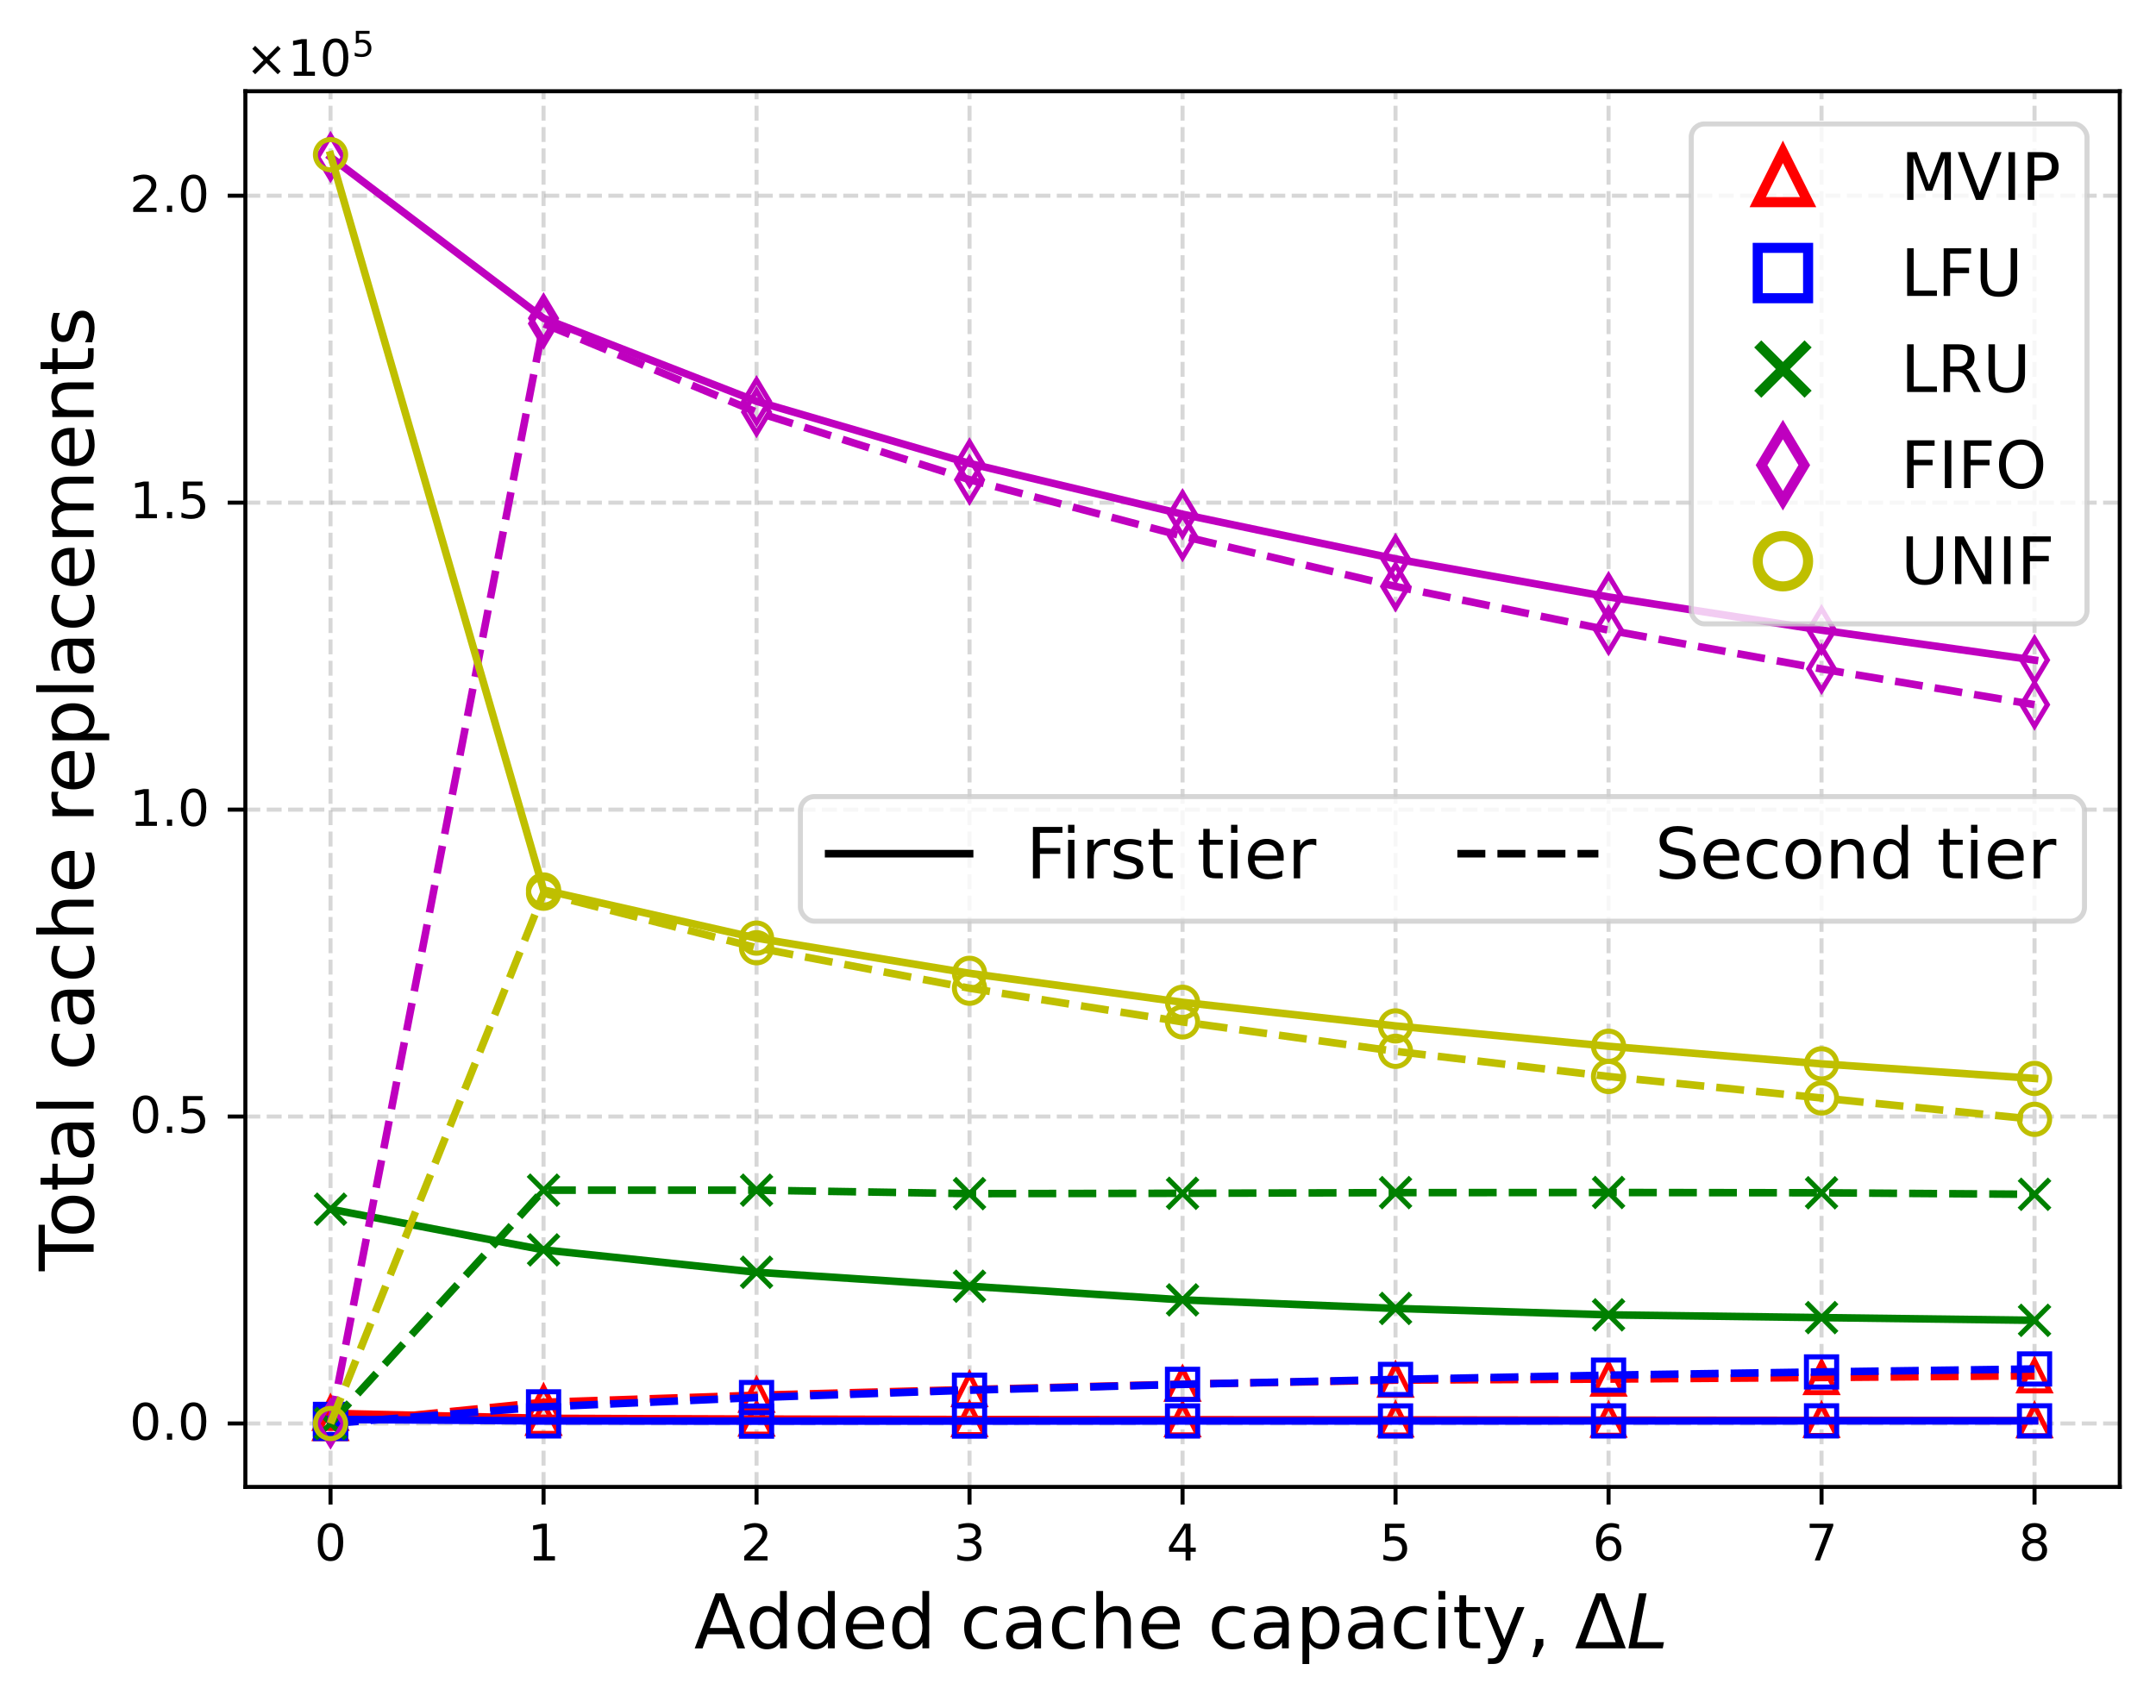 <?xml version="1.0" encoding="UTF-8"?>
<svg xmlns="http://www.w3.org/2000/svg" version="1.1" xmlns:xlink="http://www.w3.org/1999/xlink" viewBox="0 0 428.1 339.19">
  <defs>
    <style>
      .cls-1 {
        clip-path: url(#clippath-76);
      }

      .cls-2 {
        clip-path: url(#clippath-51);
      }

      .cls-3 {
        stroke: #ccc;
      }

      .cls-3, .cls-4, .cls-5, .cls-6, .cls-7, .cls-8, .cls-9, .cls-10, .cls-11, .cls-12, .cls-13, .cls-14, .cls-15, .cls-16, .cls-17, .cls-18, .cls-19, .cls-20, .cls-21, .cls-22, .cls-23, .cls-24, .cls-25, .cls-26, .cls-27, .cls-28, .cls-29 {
        fill: none;
      }

      .cls-3, .cls-4, .cls-6, .cls-9, .cls-11, .cls-12, .cls-18, .cls-21 {
        stroke-miterlimit: 10;
      }

      .cls-3, .cls-30 {
        opacity: .8;
      }

      .cls-31 {
        clip-path: url(#clippath-34);
      }

      .cls-32 {
        clip-path: url(#clippath-107);
      }

      .cls-33 {
        clip-path: url(#clippath-38);
      }

      .cls-34 {
        clip-path: url(#clippath-21);
      }

      .cls-4, .cls-9, .cls-15, .cls-25 {
        stroke: #bf00bf;
      }

      .cls-35 {
        clip-path: url(#clippath-6);
      }

      .cls-36 {
        clip-path: url(#clippath-7);
      }

      .cls-37 {
        clip-path: url(#clippath-17);
      }

      .cls-38 {
        clip-path: url(#clippath-80);
      }

      .cls-39 {
        clip-path: url(#clippath-31);
      }

      .cls-5, .cls-7, .cls-8, .cls-10, .cls-13, .cls-15, .cls-16, .cls-17, .cls-19, .cls-20, .cls-22, .cls-23, .cls-24, .cls-25, .cls-26, .cls-27, .cls-28, .cls-29 {
        stroke-linejoin: round;
      }

      .cls-5, .cls-10, .cls-13, .cls-15, .cls-16, .cls-17, .cls-19, .cls-22, .cls-24, .cls-25, .cls-27, .cls-28 {
        stroke-width: 1.5px;
      }

      .cls-5, .cls-15, .cls-16, .cls-18, .cls-19, .cls-22, .cls-27 {
        stroke-linecap: square;
      }

      .cls-5, .cls-17, .cls-18, .cls-20 {
        stroke: #000;
      }

      .cls-40 {
        clip-path: url(#clippath-79);
      }

      .cls-41 {
        clip-path: url(#clippath-75);
      }

      .cls-42 {
        clip-path: url(#clippath-15);
      }

      .cls-43 {
        clip-path: url(#clippath-33);
      }

      .cls-44 {
        clip-path: url(#clippath-61);
      }

      .cls-6, .cls-8, .cls-9, .cls-21, .cls-23 {
        stroke-width: 2px;
      }

      .cls-6, .cls-12, .cls-19, .cls-24 {
        stroke: blue;
      }

      .cls-45 {
        clip-path: url(#clippath-100);
      }

      .cls-46 {
        clip-path: url(#clippath-18);
      }

      .cls-47 {
        clip-path: url(#clippath-47);
      }

      .cls-48 {
        clip-path: url(#clippath-4);
      }

      .cls-49 {
        clip-path: url(#clippath-71);
      }

      .cls-50 {
        clip-path: url(#clippath-22);
      }

      .cls-51 {
        clip-path: url(#clippath-103);
      }

      .cls-52 {
        clip-path: url(#clippath-23);
      }

      .cls-7 {
        opacity: .5;
        stroke: #b0b0b0;
        stroke-dasharray: 2.96 1.28;
      }

      .cls-7, .cls-18, .cls-20 {
        stroke-width: .8px;
      }

      .cls-8, .cls-16, .cls-26, .cls-28 {
        stroke: green;
      }

      .cls-53 {
        clip-path: url(#clippath-82);
      }

      .cls-54 {
        clip-path: url(#clippath-54);
      }

      .cls-55 {
        clip-path: url(#clippath-66);
      }

      .cls-56 {
        clip-path: url(#clippath-114);
      }

      .cls-57 {
        clip-path: url(#clippath-9);
      }

      .cls-58 {
        clip-path: url(#clippath-102);
      }

      .cls-59 {
        clip-path: url(#clippath-70);
      }

      .cls-60 {
        clip-path: url(#clippath-10);
      }

      .cls-61 {
        clip-path: url(#clippath-42);
      }

      .cls-62 {
        clip-path: url(#clippath-59);
      }

      .cls-63, .cls-30 {
        fill: #fff;
      }

      .cls-10, .cls-13, .cls-17, .cls-24, .cls-25, .cls-28 {
        stroke-dasharray: 5.55 2.4;
      }

      .cls-10, .cls-23, .cls-27, .cls-29 {
        stroke: #bfbf00;
      }

      .cls-64 {
        clip-path: url(#clippath-43);
      }

      .cls-65 {
        clip-path: url(#clippath-64);
      }

      .cls-66 {
        clip-path: url(#clippath-101);
      }

      .cls-11, .cls-13, .cls-21, .cls-22 {
        stroke: red;
      }

      .cls-67 {
        clip-path: url(#clippath-25);
      }

      .cls-68 {
        clip-path: url(#clippath-27);
      }

      .cls-69 {
        clip-path: url(#clippath-109);
      }

      .cls-70 {
        clip-path: url(#clippath-60);
      }

      .cls-71 {
        clip-path: url(#clippath-113);
      }

      .cls-72 {
        clip-path: url(#clippath-93);
      }

      .cls-73 {
        clip-path: url(#clippath-11);
      }

      .cls-74 {
        clip-path: url(#clippath-57);
      }

      .cls-75 {
        clip-path: url(#clippath-88);
      }

      .cls-76 {
        clip-path: url(#clippath-85);
      }

      .cls-77 {
        clip-path: url(#clippath-111);
      }

      .cls-78 {
        clip-path: url(#clippath-105);
      }

      .cls-79 {
        clip-path: url(#clippath-36);
      }

      .cls-80 {
        clip-path: url(#clippath-92);
      }

      .cls-81 {
        clip-path: url(#clippath-35);
      }

      .cls-82 {
        clip-path: url(#clippath-98);
      }

      .cls-83 {
        clip-path: url(#clippath-48);
      }

      .cls-84 {
        clip-path: url(#clippath-104);
      }

      .cls-85 {
        clip-path: url(#clippath-28);
      }

      .cls-86 {
        clip-path: url(#clippath-1);
      }

      .cls-87 {
        clip-path: url(#clippath-56);
      }

      .cls-88 {
        clip-path: url(#clippath-108);
      }

      .cls-89 {
        clip-path: url(#clippath-90);
      }

      .cls-90 {
        clip-path: url(#clippath-45);
      }

      .cls-91 {
        clip-path: url(#clippath-110);
      }

      .cls-92 {
        clip-path: url(#clippath-99);
      }

      .cls-93 {
        clip-path: url(#clippath-89);
      }

      .cls-94 {
        clip-path: url(#clippath-46);
      }

      .cls-95 {
        clip-path: url(#clippath-40);
      }

      .cls-96 {
        clip-path: url(#clippath-96);
      }

      .cls-97 {
        clip-path: url(#clippath-5);
      }

      .cls-98 {
        clip-path: url(#clippath-20);
      }

      .cls-99 {
        clip-path: url(#clippath-95);
      }

      .cls-100 {
        clip-path: url(#clippath-8);
      }

      .cls-101 {
        clip-path: url(#clippath-52);
      }

      .cls-102 {
        clip-path: url(#clippath-41);
      }

      .cls-103 {
        clip-path: url(#clippath-67);
      }

      .cls-104 {
        clip-path: url(#clippath-74);
      }

      .cls-105 {
        clip-path: url(#clippath-3);
      }

      .cls-106 {
        clip-path: url(#clippath-26);
      }

      .cls-107 {
        clip-path: url(#clippath-91);
      }

      .cls-108 {
        clip-path: url(#clippath-12);
      }

      .cls-109 {
        clip-path: url(#clippath-50);
      }

      .cls-110 {
        clip-path: url(#clippath-14);
      }

      .cls-111 {
        clip-path: url(#clippath-97);
      }

      .cls-112 {
        clip-path: url(#clippath-30);
      }

      .cls-113 {
        clip-path: url(#clippath-112);
      }

      .cls-114 {
        clip-path: url(#clippath-77);
      }

      .cls-115 {
        clip-path: url(#clippath-19);
      }

      .cls-116 {
        clip-path: url(#clippath-78);
      }

      .cls-117 {
        clip-path: url(#clippath-72);
      }

      .cls-118 {
        clip-path: url(#clippath-84);
      }

      .cls-119 {
        clip-path: url(#clippath-32);
      }

      .cls-120 {
        clip-path: url(#clippath-55);
      }

      .cls-121 {
        clip-path: url(#clippath-73);
      }

      .cls-122 {
        clip-path: url(#clippath-53);
      }

      .cls-123 {
        clip-path: url(#clippath-39);
      }

      .cls-124 {
        clip-path: url(#clippath-81);
      }

      .cls-125 {
        clip-path: url(#clippath-106);
      }

      .cls-126 {
        clip-path: url(#clippath-16);
      }

      .cls-127 {
        clip-path: url(#clippath-2);
      }

      .cls-128 {
        clip-path: url(#clippath-29);
      }

      .cls-129 {
        clip-path: url(#clippath-49);
      }

      .cls-130 {
        clip-path: url(#clippath-37);
      }

      .cls-131 {
        clip-path: url(#clippath-58);
      }

      .cls-132 {
        clip-path: url(#clippath-13);
      }

      .cls-133 {
        clip-path: url(#clippath-86);
      }

      .cls-134 {
        clip-path: url(#clippath-63);
      }

      .cls-135 {
        clip-path: url(#clippath-24);
      }

      .cls-136 {
        clip-path: url(#clippath-94);
      }

      .cls-137 {
        clip-path: url(#clippath);
      }

      .cls-138 {
        clip-path: url(#clippath-87);
      }

      .cls-139 {
        clip-path: url(#clippath-68);
      }

      .cls-140 {
        clip-path: url(#clippath-83);
      }

      .cls-141 {
        clip-path: url(#clippath-65);
      }

      .cls-142 {
        clip-path: url(#clippath-44);
      }

      .cls-143 {
        clip-path: url(#clippath-62);
      }

      .cls-144 {
        clip-path: url(#clippath-69);
      }
    </style>
    <clipPath id="clippath">
      <rect class="cls-14" x="48.72" y="18.12" width="372.19" height="277.2"/>
    </clipPath>
    <clipPath id="clippath-1">
      <rect class="cls-14" x="48.72" y="18.12" width="372.19" height="277.2"/>
    </clipPath>
    <clipPath id="clippath-2">
      <rect class="cls-14" x="48.72" y="18.12" width="372.19" height="277.2"/>
    </clipPath>
    <clipPath id="clippath-3">
      <rect class="cls-14" x="48.72" y="18.12" width="372.19" height="277.2"/>
    </clipPath>
    <clipPath id="clippath-4">
      <rect class="cls-14" x="48.72" y="18.12" width="372.19" height="277.2"/>
    </clipPath>
    <clipPath id="clippath-5">
      <rect class="cls-14" x="48.72" y="18.12" width="372.19" height="277.2"/>
    </clipPath>
    <clipPath id="clippath-6">
      <rect class="cls-14" x="48.72" y="18.12" width="372.19" height="277.2"/>
    </clipPath>
    <clipPath id="clippath-7">
      <rect class="cls-14" x="48.72" y="18.12" width="372.19" height="277.2"/>
    </clipPath>
    <clipPath id="clippath-8">
      <rect class="cls-14" x="48.72" y="18.12" width="372.19" height="277.2"/>
    </clipPath>
    <clipPath id="clippath-9">
      <rect class="cls-14" x="297.37" y="308.89" width="42.22" height="25.44"/>
    </clipPath>
    <clipPath id="clippath-10">
      <rect class="cls-14" x="48.72" y="18.12" width="372.19" height="277.2"/>
    </clipPath>
    <clipPath id="clippath-11">
      <rect class="cls-14" x="48.72" y="18.12" width="372.19" height="277.2"/>
    </clipPath>
    <clipPath id="clippath-12">
      <rect class="cls-14" x="48.72" y="18.12" width="372.19" height="277.2"/>
    </clipPath>
    <clipPath id="clippath-13">
      <rect class="cls-14" x="48.72" y="18.12" width="372.19" height="277.2"/>
    </clipPath>
    <clipPath id="clippath-14">
      <rect class="cls-14" x="48.72" y="18.12" width="372.19" height="277.2"/>
    </clipPath>
    <clipPath id="clippath-15">
      <rect class="cls-14" x="48.72" y="18.12" width="372.19" height="277.2"/>
    </clipPath>
    <clipPath id="clippath-16">
      <rect class="cls-14" x="57.63" y="272.7" width="16" height="16"/>
    </clipPath>
    <clipPath id="clippath-17">
      <rect class="cls-14" x="99.93" y="273.69" width="16" height="16"/>
    </clipPath>
    <clipPath id="clippath-18">
      <rect class="cls-14" x="142.22" y="273.84" width="16" height="16"/>
    </clipPath>
    <clipPath id="clippath-19">
      <rect class="cls-14" x="184.51" y="273.93" width="16" height="16"/>
    </clipPath>
    <clipPath id="clippath-20">
      <rect class="cls-14" x="226.81" y="273.97" width="16" height="16"/>
    </clipPath>
    <clipPath id="clippath-21">
      <rect class="cls-14" x="269.1" y="274" width="16" height="16"/>
    </clipPath>
    <clipPath id="clippath-22">
      <rect class="cls-14" x="311.4" y="274.06" width="16" height="16"/>
    </clipPath>
    <clipPath id="clippath-23">
      <rect class="cls-14" x="353.69" y="274.1" width="16" height="16"/>
    </clipPath>
    <clipPath id="clippath-24">
      <rect class="cls-14" x="395.98" y="274.16" width="16" height="16"/>
    </clipPath>
    <clipPath id="clippath-25">
      <rect class="cls-14" x="48.72" y="18.12" width="372.19" height="277.2"/>
    </clipPath>
    <clipPath id="clippath-26">
      <rect class="cls-14" x="57.63" y="274.72" width="16" height="16"/>
    </clipPath>
    <clipPath id="clippath-27">
      <rect class="cls-14" x="99.93" y="270.51" width="16" height="16"/>
    </clipPath>
    <clipPath id="clippath-28">
      <rect class="cls-14" x="142.22" y="269.11" width="16" height="16"/>
    </clipPath>
    <clipPath id="clippath-29">
      <rect class="cls-14" x="184.51" y="267.98" width="16" height="16"/>
    </clipPath>
    <clipPath id="clippath-30">
      <rect class="cls-14" x="226.81" y="266.91" width="16" height="16"/>
    </clipPath>
    <clipPath id="clippath-31">
      <rect class="cls-14" x="269.1" y="266.11" width="16" height="16"/>
    </clipPath>
    <clipPath id="clippath-32">
      <rect class="cls-14" x="311.4" y="265.9" width="16" height="16"/>
    </clipPath>
    <clipPath id="clippath-33">
      <rect class="cls-14" x="353.69" y="265.59" width="16" height="16"/>
    </clipPath>
    <clipPath id="clippath-34">
      <rect class="cls-14" x="395.98" y="265.25" width="16" height="16"/>
    </clipPath>
    <clipPath id="clippath-35">
      <rect class="cls-14" x="48.72" y="18.12" width="372.19" height="277.2"/>
    </clipPath>
    <clipPath id="clippath-36">
      <rect class="cls-14" x="57.63" y="273.91" width="16" height="16"/>
    </clipPath>
    <clipPath id="clippath-37">
      <rect class="cls-14" x="99.93" y="274.21" width="16" height="16"/>
    </clipPath>
    <clipPath id="clippath-38">
      <rect class="cls-14" x="142.22" y="274.25" width="16" height="16"/>
    </clipPath>
    <clipPath id="clippath-39">
      <rect class="cls-14" x="184.51" y="274.24" width="16" height="16"/>
    </clipPath>
    <clipPath id="clippath-40">
      <rect class="cls-14" x="226.81" y="274.22" width="16" height="16"/>
    </clipPath>
    <clipPath id="clippath-41">
      <rect class="cls-14" x="269.1" y="274.22" width="16" height="16"/>
    </clipPath>
    <clipPath id="clippath-42">
      <rect class="cls-14" x="311.4" y="274.21" width="16" height="16"/>
    </clipPath>
    <clipPath id="clippath-43">
      <rect class="cls-14" x="353.69" y="274.2" width="16" height="16"/>
    </clipPath>
    <clipPath id="clippath-44">
      <rect class="cls-14" x="395.98" y="274.2" width="16" height="16"/>
    </clipPath>
    <clipPath id="clippath-45">
      <rect class="cls-14" x="48.72" y="18.12" width="372.19" height="277.2"/>
    </clipPath>
    <clipPath id="clippath-46">
      <rect class="cls-14" x="57.63" y="274.72" width="16" height="16"/>
    </clipPath>
    <clipPath id="clippath-47">
      <rect class="cls-14" x="99.93" y="271.42" width="16" height="16"/>
    </clipPath>
    <clipPath id="clippath-48">
      <rect class="cls-14" x="142.22" y="269.57" width="16" height="16"/>
    </clipPath>
    <clipPath id="clippath-49">
      <rect class="cls-14" x="184.51" y="268.11" width="16" height="16"/>
    </clipPath>
    <clipPath id="clippath-50">
      <rect class="cls-14" x="226.81" y="266.95" width="16" height="16"/>
    </clipPath>
    <clipPath id="clippath-51">
      <rect class="cls-14" x="269.1" y="265.97" width="16" height="16"/>
    </clipPath>
    <clipPath id="clippath-52">
      <rect class="cls-14" x="311.4" y="265.12" width="16" height="16"/>
    </clipPath>
    <clipPath id="clippath-53">
      <rect class="cls-14" x="353.69" y="264.48" width="16" height="16"/>
    </clipPath>
    <clipPath id="clippath-54">
      <rect class="cls-14" x="395.98" y="263.89" width="16" height="16"/>
    </clipPath>
    <clipPath id="clippath-55">
      <rect class="cls-14" x="48.72" y="18.12" width="372.19" height="277.2"/>
    </clipPath>
    <clipPath id="clippath-56">
      <rect class="cls-14" x="57.63" y="232.16" width="16" height="16"/>
    </clipPath>
    <clipPath id="clippath-57">
      <rect class="cls-14" x="99.93" y="240.24" width="16" height="16"/>
    </clipPath>
    <clipPath id="clippath-58">
      <rect class="cls-14" x="142.22" y="244.68" width="16" height="16"/>
    </clipPath>
    <clipPath id="clippath-59">
      <rect class="cls-14" x="184.51" y="247.46" width="16" height="16"/>
    </clipPath>
    <clipPath id="clippath-60">
      <rect class="cls-14" x="226.81" y="250.17" width="16" height="16"/>
    </clipPath>
    <clipPath id="clippath-61">
      <rect class="cls-14" x="269.1" y="251.87" width="16" height="16"/>
    </clipPath>
    <clipPath id="clippath-62">
      <rect class="cls-14" x="311.4" y="253.14" width="16" height="16"/>
    </clipPath>
    <clipPath id="clippath-63">
      <rect class="cls-14" x="353.69" y="253.69" width="16" height="16"/>
    </clipPath>
    <clipPath id="clippath-64">
      <rect class="cls-14" x="395.98" y="254.23" width="16" height="16"/>
    </clipPath>
    <clipPath id="clippath-65">
      <rect class="cls-14" x="48.72" y="18.12" width="372.19" height="277.2"/>
    </clipPath>
    <clipPath id="clippath-66">
      <rect class="cls-14" x="57.63" y="274.72" width="16" height="16"/>
    </clipPath>
    <clipPath id="clippath-67">
      <rect class="cls-14" x="99.93" y="228.38" width="16" height="16"/>
    </clipPath>
    <clipPath id="clippath-68">
      <rect class="cls-14" x="142.22" y="228.38" width="16" height="16"/>
    </clipPath>
    <clipPath id="clippath-69">
      <rect class="cls-14" x="184.51" y="229.07" width="16" height="16"/>
    </clipPath>
    <clipPath id="clippath-70">
      <rect class="cls-14" x="226.81" y="229" width="16" height="16"/>
    </clipPath>
    <clipPath id="clippath-71">
      <rect class="cls-14" x="269.1" y="228.87" width="16" height="16"/>
    </clipPath>
    <clipPath id="clippath-72">
      <rect class="cls-14" x="311.4" y="228.84" width="16" height="16"/>
    </clipPath>
    <clipPath id="clippath-73">
      <rect class="cls-14" x="353.69" y="228.9" width="16" height="16"/>
    </clipPath>
    <clipPath id="clippath-74">
      <rect class="cls-14" x="395.98" y="229.2" width="16" height="16"/>
    </clipPath>
    <clipPath id="clippath-75">
      <rect class="cls-14" x="48.72" y="18.12" width="372.19" height="277.2"/>
    </clipPath>
    <clipPath id="clippath-76">
      <rect class="cls-14" x="58.09" y="21.95" width="15.09" height="18.49"/>
    </clipPath>
    <clipPath id="clippath-77">
      <rect class="cls-14" x="100.38" y="53.98" width="15.09" height="18.49"/>
    </clipPath>
    <clipPath id="clippath-78">
      <rect class="cls-14" x="142.68" y="70.45" width="15.09" height="18.49"/>
    </clipPath>
    <clipPath id="clippath-79">
      <rect class="cls-14" x="184.97" y="82.79" width="15.09" height="18.49"/>
    </clipPath>
    <clipPath id="clippath-80">
      <rect class="cls-14" x="227.26" y="92.89" width="15.09" height="18.49"/>
    </clipPath>
    <clipPath id="clippath-81">
      <rect class="cls-14" x="269.56" y="101.76" width="15.09" height="18.49"/>
    </clipPath>
    <clipPath id="clippath-82">
      <rect class="cls-14" x="311.85" y="109.32" width="15.09" height="18.49"/>
    </clipPath>
    <clipPath id="clippath-83">
      <rect class="cls-14" x="354.14" y="115.91" width="15.09" height="18.49"/>
    </clipPath>
    <clipPath id="clippath-84">
      <rect class="cls-14" x="396.44" y="121.85" width="15.09" height="18.49"/>
    </clipPath>
    <clipPath id="clippath-85">
      <rect class="cls-14" x="48.72" y="18.12" width="372.19" height="277.2"/>
    </clipPath>
    <clipPath id="clippath-86">
      <rect class="cls-14" x="58.09" y="273.48" width="15.09" height="18.49"/>
    </clipPath>
    <clipPath id="clippath-87">
      <rect class="cls-14" x="100.38" y="55.04" width="15.09" height="18.49"/>
    </clipPath>
    <clipPath id="clippath-88">
      <rect class="cls-14" x="142.68" y="72.61" width="15.09" height="18.49"/>
    </clipPath>
    <clipPath id="clippath-89">
      <rect class="cls-14" x="184.97" y="86.04" width="15.09" height="18.49"/>
    </clipPath>
    <clipPath id="clippath-90">
      <rect class="cls-14" x="227.26" y="97.24" width="15.09" height="18.49"/>
    </clipPath>
    <clipPath id="clippath-91">
      <rect class="cls-14" x="269.56" y="107.23" width="15.09" height="18.49"/>
    </clipPath>
    <clipPath id="clippath-92">
      <rect class="cls-14" x="311.85" y="115.91" width="15.09" height="18.49"/>
    </clipPath>
    <clipPath id="clippath-93">
      <rect class="cls-14" x="354.14" y="123.62" width="15.09" height="18.49"/>
    </clipPath>
    <clipPath id="clippath-94">
      <rect class="cls-14" x="396.44" y="130.7" width="15.09" height="18.49"/>
    </clipPath>
    <clipPath id="clippath-95">
      <rect class="cls-14" x="48.72" y="18.12" width="372.19" height="277.2"/>
    </clipPath>
    <clipPath id="clippath-96">
      <rect class="cls-14" x="57.63" y="22.72" width="16" height="16"/>
    </clipPath>
    <clipPath id="clippath-97">
      <rect class="cls-14" x="99.93" y="168.76" width="16" height="16"/>
    </clipPath>
    <clipPath id="clippath-98">
      <rect class="cls-14" x="142.22" y="178.32" width="16" height="16"/>
    </clipPath>
    <clipPath id="clippath-99">
      <rect class="cls-14" x="184.51" y="185.31" width="16" height="16"/>
    </clipPath>
    <clipPath id="clippath-100">
      <rect class="cls-14" x="226.81" y="191.07" width="16" height="16"/>
    </clipPath>
    <clipPath id="clippath-101">
      <rect class="cls-14" x="269.1" y="195.76" width="16" height="16"/>
    </clipPath>
    <clipPath id="clippath-102">
      <rect class="cls-14" x="311.4" y="199.8" width="16" height="16"/>
    </clipPath>
    <clipPath id="clippath-103">
      <rect class="cls-14" x="353.69" y="203.29" width="16" height="16"/>
    </clipPath>
    <clipPath id="clippath-104">
      <rect class="cls-14" x="395.98" y="206.19" width="16" height="16"/>
    </clipPath>
    <clipPath id="clippath-105">
      <rect class="cls-14" x="48.72" y="18.12" width="372.19" height="277.2"/>
    </clipPath>
    <clipPath id="clippath-106">
      <rect class="cls-14" x="57.63" y="274.72" width="16" height="16"/>
    </clipPath>
    <clipPath id="clippath-107">
      <rect class="cls-14" x="99.93" y="169.4" width="16" height="16"/>
    </clipPath>
    <clipPath id="clippath-108">
      <rect class="cls-14" x="142.22" y="180.23" width="16" height="16"/>
    </clipPath>
    <clipPath id="clippath-109">
      <rect class="cls-14" x="184.51" y="188.27" width="16" height="16"/>
    </clipPath>
    <clipPath id="clippath-110">
      <rect class="cls-14" x="226.81" y="194.96" width="16" height="16"/>
    </clipPath>
    <clipPath id="clippath-111">
      <rect class="cls-14" x="269.1" y="200.8" width="16" height="16"/>
    </clipPath>
    <clipPath id="clippath-112">
      <rect class="cls-14" x="311.4" y="205.8" width="16" height="16"/>
    </clipPath>
    <clipPath id="clippath-113">
      <rect class="cls-14" x="353.69" y="210.07" width="16" height="16"/>
    </clipPath>
    <clipPath id="clippath-114">
      <rect class="cls-14" x="395.98" y="214.31" width="16" height="16"/>
    </clipPath>
  </defs>
  <!-- Generator: Adobe Illustrator 28.6.0, SVG Export Plug-In . SVG Version: 1.2.0 Build 709)  -->
  <g>
    <g id="Layer_1">
      <rect class="cls-63" width="428.1" height="339.19"/>
      <rect class="cls-63" x="48.72" y="18.12" width="372.19" height="277.2"/>
      <g class="cls-137">
        <line class="cls-7" x1="65.63" y1="295.32" x2="65.63" y2="18.12"/>
      </g>
      <line x1="65.63" y1="295.32" x2="65.63" y2="298.82"/>
      <line class="cls-20" x1="65.63" y1="295.32" x2="65.63" y2="298.82"/>
      <path d="M65.63,302.5c.81,0,1.43.33,1.87.97.43.65.65,1.59.65,2.81s-.22,2.17-.65,2.81c-.44.64-1.06.96-1.88.96s-1.44-.32-1.87-.96c-.43-.64-.64-1.58-.64-2.81s.21-2.16.64-2.81c.43-.64,1.06-.97,1.88-.97ZM65.63,303.28c-.51,0-.89.25-1.15.75s-.38,1.25-.38,2.25.12,1.75.38,2.25.64.75,1.15.75.89-.25,1.15-.75c.25-.5.38-1.25.38-2.25s-.13-1.75-.38-2.25c-.26-.5-.64-.75-1.15-.75Z"/>
      <g class="cls-86">
        <line class="cls-7" x1="107.93" y1="295.32" x2="107.93" y2="18.12"/>
      </g>
      <line x1="107.93" y1="295.32" x2="107.93" y2="298.82"/>
      <line class="cls-20" x1="107.93" y1="295.32" x2="107.93" y2="298.82"/>
      <polygon points="105.99 309.09 107.6 309.09 107.6 303.53 105.85 303.88 105.85 302.98 107.59 302.63 108.58 302.63 108.58 309.09 110.19 309.09 110.19 309.92 105.99 309.92 105.99 309.09"/>
      <g class="cls-127">
        <line class="cls-7" x1="150.22" y1="295.32" x2="150.22" y2="18.12"/>
      </g>
      <line x1="150.22" y1="295.32" x2="150.22" y2="298.82"/>
      <line class="cls-20" x1="150.22" y1="295.32" x2="150.22" y2="298.82"/>
      <path d="M148.96,309.09h3.44v.83h-4.63v-.83c.37-.38.88-.9,1.53-1.56.64-.65,1.05-1.07,1.22-1.26.32-.35.54-.65.66-.9.12-.24.19-.49.19-.73,0-.38-.14-.7-.41-.94-.27-.24-.62-.37-1.06-.37-.31,0-.64.06-.98.16-.34.11-.71.27-1.1.49v-1c.4-.16.77-.28,1.11-.36.34-.08.66-.12.95-.12.75,0,1.35.19,1.8.57.45.38.68.88.68,1.51,0,.3-.06.59-.17.85-.11.27-.31.59-.61.95-.08.1-.34.37-.78.82-.44.45-1.05,1.08-1.84,1.89Z"/>
      <g class="cls-105">
        <line class="cls-7" x1="192.51" y1="295.32" x2="192.51" y2="18.12"/>
      </g>
      <line x1="192.51" y1="295.32" x2="192.51" y2="298.82"/>
      <line class="cls-20" x1="192.51" y1="295.32" x2="192.51" y2="298.82"/>
      <path d="M193.4,305.99c.47.1.84.31,1.1.63.26.32.4.72.4,1.18,0,.72-.25,1.28-.74,1.67-.5.39-1.2.58-2.11.58-.31,0-.63-.03-.95-.09-.32-.05-.66-.14-1-.26v-.95c.27.16.57.28.9.36.32.08.66.12,1.02.12.62,0,1.09-.12,1.41-.36.32-.24.49-.6.49-1.07,0-.42-.15-.76-.45-1-.3-.24-.72-.37-1.26-.37h-.85v-.81h.89c.48,0,.85-.09,1.11-.29.26-.19.39-.47.39-.84s-.14-.66-.4-.86c-.27-.2-.65-.3-1.14-.3-.27,0-.56.03-.87.09s-.65.15-1.02.27v-.88c.37-.1.72-.18,1.05-.23.32-.05.63-.08.93-.08.74,0,1.33.17,1.77.51s.66.8.66,1.38c0,.4-.12.74-.35,1.02-.23.28-.56.48-.98.58Z"/>
      <g class="cls-48">
        <line class="cls-7" x1="234.81" y1="295.32" x2="234.81" y2="18.12"/>
      </g>
      <line x1="234.81" y1="295.32" x2="234.81" y2="298.82"/>
      <line class="cls-20" x1="234.81" y1="295.32" x2="234.81" y2="298.82"/>
      <path d="M235.15,302.63h1.24v4.75h1.04v.82h-1.04v1.72h-.98v-1.72h-3.29v-.95l3.03-4.62ZM235.41,303.49l-2.49,3.89h2.49v-3.89Z"/>
      <g class="cls-97">
        <line class="cls-7" x1="277.1" y1="295.32" x2="277.1" y2="18.12"/>
      </g>
      <line x1="277.1" y1="295.32" x2="277.1" y2="298.82"/>
      <line class="cls-20" x1="277.1" y1="295.32" x2="277.1" y2="298.82"/>
      <path d="M275,302.63h3.87v.83h-2.97v1.79c.14-.05.29-.09.43-.11.14-.02.29-.04.43-.04.81,0,1.45.23,1.93.67.48.45.72,1.05.72,1.81s-.25,1.4-.74,1.83-1.18.64-2.06.64c-.31,0-.62-.03-.94-.07-.32-.05-.64-.12-.98-.23v-.99c.29.16.59.28.91.36.31.08.64.11.99.11.56,0,1.01-.14,1.34-.44.32-.3.49-.7.49-1.21s-.17-.9-.49-1.2c-.33-.3-.78-.45-1.34-.45-.26,0-.53.03-.79.09-.26.06-.53.15-.8.27v-3.66Z"/>
      <g class="cls-35">
        <line class="cls-7" x1="319.4" y1="295.32" x2="319.4" y2="18.12"/>
      </g>
      <line x1="319.4" y1="295.32" x2="319.4" y2="298.82"/>
      <line class="cls-20" x1="319.4" y1="295.32" x2="319.4" y2="298.82"/>
      <path d="M321.48,302.79v.9c-.25-.12-.5-.21-.75-.27-.26-.06-.51-.09-.75-.09-.66,0-1.16.22-1.5.66s-.54,1.11-.58,1.99c.19-.28.43-.5.72-.65s.61-.23.96-.23c.73,0,1.31.23,1.73.67.42.44.64,1.05.64,1.81s-.23,1.35-.67,1.8c-.44.45-1.03.67-1.76.67-.84,0-1.49-.32-1.93-.96-.45-.64-.67-1.58-.67-2.81,0-1.15.27-2.07.82-2.75.54-.68,1.28-1.03,2.2-1.03.24,0,.49.03.75.07.25.05.51.12.79.22ZM319.52,305.88c-.44,0-.79.16-1.05.46-.26.3-.39.72-.39,1.24s.13.95.39,1.25.61.45,1.05.45.79-.15,1.05-.45c.26-.3.39-.72.39-1.25s-.13-.94-.39-1.24c-.26-.3-.61-.46-1.05-.46Z"/>
      <g class="cls-36">
        <line class="cls-7" x1="361.69" y1="295.32" x2="361.69" y2="18.12"/>
      </g>
      <line x1="361.69" y1="295.32" x2="361.69" y2="298.82"/>
      <line class="cls-20" x1="361.69" y1="295.32" x2="361.69" y2="298.82"/>
      <polygon points="359.33 302.63 364.02 302.63 364.02 303.05 361.37 309.92 360.34 309.92 362.83 303.46 359.33 303.46 359.33 302.63"/>
      <g class="cls-100">
        <line class="cls-7" x1="403.98" y1="295.32" x2="403.98" y2="18.12"/>
      </g>
      <line x1="403.98" y1="295.32" x2="403.98" y2="298.82"/>
      <line class="cls-20" x1="403.98" y1="295.32" x2="403.98" y2="298.82"/>
      <path d="M402.63,304.48c0,.38.11.68.35.89.24.21.57.31,1,.31s.75-.1.99-.31c.24-.21.36-.51.36-.89s-.12-.67-.36-.88c-.24-.21-.57-.32-.99-.32s-.76.11-1,.32c-.24.21-.35.5-.35.88ZM402.99,306.04c-.42-.1-.75-.3-.99-.59-.24-.29-.35-.64-.35-1.06,0-.58.2-1.04.62-1.38.41-.34.98-.51,1.71-.51s1.29.17,1.71.51c.41.34.62.8.62,1.38,0,.42-.12.77-.36,1.06-.24.29-.56.49-.98.59.47.11.84.33,1.11.65.26.32.4.72.4,1.18,0,.71-.22,1.25-.65,1.62-.44.38-1.06.56-1.86.56s-1.42-.18-1.85-.56c-.43-.37-.64-.91-.64-1.62,0-.46.13-.86.4-1.18.26-.32.63-.54,1.11-.65ZM403.98,306.46c-.47,0-.84.13-1.11.38-.27.25-.4.59-.4,1.03s.13.79.4,1.04c.27.25.64.37,1.11.37s.83-.12,1.1-.38c.27-.25.41-.59.41-1.03s-.14-.78-.4-1.03c-.27-.25-.64-.38-1.11-.38Z"/>
      <path d="M142.1,316.45h1.68l4.17,10.94h-1.54l-.99-2.81h-4.93l-.99,2.81h-1.56l4.17-10.94ZM142.94,317.9l-2.01,5.44h4.02l-2.01-5.44Z"/>
      <path d="M150.29,323.29c0,.99.19,1.77.6,2.34.4.57.96.84,1.68.84s1.27-.27,1.7-.84c.4-.57.61-1.35.61-2.34s-.21-1.75-.61-2.32c-.42-.57-.98-.86-1.7-.86s-1.27.28-1.68.86c-.41.57-.6,1.33-.6,2.32ZM154.88,320.42v-4.44h1.35v11.4h-1.35v-1.23c-.29.5-.65.86-1.08,1.08-.43.22-.94.34-1.54.34-.99,0-1.8-.39-2.43-1.17-.63-.78-.93-1.83-.93-3.12s.3-2.32.93-3.12c.63-.78,1.44-1.18,2.43-1.18.6,0,1.11.12,1.54.36s.79.6,1.08,1.08Z"/>
      <path d="M159.81,323.29c0,.99.19,1.77.6,2.34.4.57.96.84,1.68.84s1.27-.27,1.7-.84c.4-.57.61-1.35.61-2.34s-.21-1.75-.61-2.32c-.42-.57-.98-.86-1.7-.86s-1.27.28-1.68.86c-.41.57-.6,1.33-.6,2.32ZM164.4,320.42v-4.44h1.35v11.4h-1.35v-1.23c-.29.5-.65.86-1.08,1.08-.43.22-.94.34-1.54.34-.99,0-1.8-.39-2.43-1.17-.63-.78-.93-1.83-.93-3.12s.3-2.32.93-3.12c.63-.78,1.44-1.18,2.43-1.18.6,0,1.11.12,1.54.36s.79.6,1.08,1.08Z"/>
      <path d="M174.19,322.55c-.01-.73-.23-1.32-.62-1.77-.4-.44-.94-.66-1.6-.66-.75,0-1.35.22-1.8.64s-.72,1.02-.78,1.78h4.8ZM175.54,322.94v.66h-6.19c.06.93.33,1.65.84,2.13.5.48,1.18.72,2.09.72.51,0,1.02-.06,1.5-.18.48-.12.97-.32,1.46-.59v1.27c-.48.21-.98.38-1.49.47-.51.09-1.04.15-1.54.15-1.32,0-2.36-.38-3.12-1.12s-1.14-1.78-1.14-3.09.36-2.4,1.08-3.2c.72-.78,1.71-1.18,2.94-1.18,1.11,0,1.98.36,2.62,1.07.63.72.96,1.68.96,2.9Z"/>
      <path d="M178.56,323.29c0,.99.19,1.77.6,2.34.4.57.96.84,1.68.84s1.27-.27,1.7-.84c.4-.57.61-1.35.61-2.34s-.21-1.75-.61-2.32c-.42-.57-.98-.86-1.7-.86s-1.27.28-1.68.86c-.41.57-.6,1.33-.6,2.32ZM183.15,320.42v-4.44h1.35v11.4h-1.35v-1.23c-.29.5-.65.86-1.08,1.08-.43.22-.94.34-1.54.34-.99,0-1.8-.39-2.43-1.17-.63-.78-.93-1.83-.93-3.12s.3-2.32.93-3.12c.63-.78,1.44-1.18,2.43-1.18.6,0,1.11.12,1.54.36s.79.6,1.08,1.08Z"/>
      <path d="M197.95,319.49v1.26c-.39-.21-.77-.36-1.16-.47s-.76-.16-1.15-.16c-.87,0-1.56.28-2.04.84-.48.55-.72,1.33-.72,2.32s.24,1.78.72,2.34,1.17.82,2.04.82c.39,0,.76-.05,1.15-.15.39-.11.76-.27,1.16-.48v1.25c-.39.18-.78.31-1.17.39-.4.07-.84.12-1.29.12-1.23,0-2.22-.38-2.94-1.15-.74-.77-1.1-1.82-1.1-3.14s.36-2.39,1.1-3.15,1.74-1.16,3.03-1.16c.42,0,.82.05,1.21.14s.78.21,1.16.38Z"/>
      <path d="M206.71,322.7v4.68h-1.35v-1.24c-.32.51-.71.87-1.15,1.1-.45.22-1.02.34-1.68.34-.84,0-1.51-.22-2.01-.69-.49-.47-.74-1.1-.74-1.89,0-.91.3-1.61.93-2.09.62-.47,1.53-.7,2.76-.7h1.89v-.14c0-.61-.21-1.09-.61-1.44-.4-.33-.98-.51-1.71-.51-.48,0-.93.06-1.38.18-.45.12-.87.29-1.27.5v-1.25c.48-.18.96-.33,1.43-.42s.91-.15,1.36-.15c1.19,0,2.07.32,2.66.93.58.61.88,1.55.88,2.79ZM204.02,323.26c-1.1,0-1.85.13-2.26.38-.42.26-.63.68-.63,1.27,0,.48.15.87.46,1.14.32.28.75.42,1.29.42.75,0,1.35-.26,1.8-.8.45-.52.68-1.23.68-2.11v-.3h-1.33Z"/>
      <path d="M215.39,319.49v1.26c-.39-.21-.77-.36-1.16-.47s-.76-.16-1.15-.16c-.87,0-1.56.28-2.04.84-.48.55-.72,1.33-.72,2.32s.24,1.78.72,2.34,1.17.82,2.04.82c.39,0,.76-.05,1.15-.15.39-.11.76-.27,1.16-.48v1.25c-.39.18-.78.31-1.17.39-.4.07-.84.12-1.29.12-1.23,0-2.22-.38-2.94-1.15-.74-.77-1.1-1.82-1.1-3.14s.36-2.39,1.1-3.15,1.74-1.16,3.03-1.16c.42,0,.82.05,1.21.14s.78.21,1.16.38Z"/>
      <path d="M224.55,322.43v4.95h-1.35v-4.9c0-.78-.16-1.35-.46-1.74-.3-.39-.75-.58-1.35-.58-.74,0-1.31.24-1.73.7s-.63,1.09-.63,1.89v4.63h-1.35v-11.4h1.35v4.47c.32-.48.69-.85,1.14-1.09.43-.24.95-.38,1.51-.38.93,0,1.65.3,2.13.89s.74,1.44.74,2.57Z"/>
      <path d="M232.9,322.55c-.01-.73-.23-1.32-.62-1.77-.4-.44-.94-.66-1.6-.66-.75,0-1.35.22-1.8.64s-.72,1.02-.78,1.78h4.8ZM234.25,322.94v.66h-6.19c.06.93.33,1.65.84,2.13.5.48,1.18.72,2.09.72.51,0,1.02-.06,1.5-.18.48-.12.97-.32,1.46-.59v1.27c-.48.21-.98.38-1.49.47-.51.09-1.04.15-1.54.15-1.32,0-2.36-.38-3.12-1.12s-1.14-1.78-1.14-3.09.36-2.4,1.08-3.2c.72-.78,1.71-1.18,2.94-1.18,1.11,0,1.98.36,2.62,1.07.63.72.96,1.68.96,2.9Z"/>
      <path d="M247.14,319.49v1.26c-.39-.21-.77-.36-1.16-.47s-.76-.16-1.15-.16c-.87,0-1.56.28-2.04.84-.48.55-.72,1.33-.72,2.32s.24,1.78.72,2.34,1.17.82,2.04.82c.39,0,.76-.05,1.15-.15.39-.11.76-.27,1.16-.48v1.25c-.39.18-.78.31-1.17.39-.4.07-.84.12-1.29.12-1.23,0-2.22-.38-2.94-1.15-.74-.77-1.1-1.82-1.1-3.14s.36-2.39,1.1-3.15,1.74-1.16,3.03-1.16c.42,0,.82.05,1.21.14s.78.21,1.16.38Z"/>
      <path d="M255.9,322.7v4.68h-1.35v-1.24c-.32.51-.71.87-1.15,1.1-.45.22-1.02.34-1.68.34-.84,0-1.51-.22-2.01-.69-.49-.47-.74-1.1-.74-1.89,0-.91.3-1.61.93-2.09.62-.47,1.53-.7,2.76-.7h1.89v-.14c0-.61-.21-1.09-.61-1.44-.4-.33-.98-.51-1.71-.51-.48,0-.93.06-1.38.18-.45.12-.87.29-1.27.5v-1.25c.48-.18.96-.33,1.43-.42s.91-.15,1.36-.15c1.19,0,2.07.32,2.66.93.58.61.88,1.55.88,2.79ZM253.21,323.26c-1.1,0-1.85.13-2.26.38-.42.26-.63.68-.63,1.27,0,.48.15.87.46,1.14.32.28.75.42,1.29.42.75,0,1.35-.26,1.8-.8.45-.52.68-1.23.68-2.11v-.3h-1.33Z"/>
      <path d="M264.56,323.29c0-.99-.21-1.75-.61-2.32-.42-.57-.98-.86-1.68-.86s-1.28.28-1.68.86c-.42.57-.61,1.33-.61,2.32s.2,1.77.61,2.34c.4.57.96.84,1.68.84s1.26-.27,1.68-.84c.4-.57.61-1.35.61-2.34ZM259.97,326.15v4.34h-1.35v-11.31h1.35v1.24c.27-.48.63-.84,1.07-1.08s.96-.36,1.56-.36c.99,0,1.8.41,2.43,1.18.62.8.93,1.83.93,3.12s-.32,2.34-.93,3.12c-.63.78-1.44,1.17-2.43,1.17-.6,0-1.12-.12-1.56-.34-.43-.23-.8-.59-1.07-1.08Z"/>
      <path d="M274.61,322.7v4.68h-1.35v-1.24c-.32.51-.71.87-1.15,1.1-.45.22-1.02.34-1.68.34-.84,0-1.51-.22-2.01-.69s-.74-1.1-.74-1.89c0-.91.3-1.61.93-2.09.62-.47,1.53-.7,2.76-.7h1.89v-.14c0-.61-.21-1.09-.62-1.44-.4-.33-.97-.51-1.71-.51-.48,0-.93.06-1.38.18-.45.12-.87.29-1.27.5v-1.25c.48-.18.96-.33,1.42-.42.47-.09.92-.15,1.37-.15,1.18,0,2.07.32,2.65.93.58.61.88,1.55.88,2.79ZM271.93,323.26c-1.1,0-1.85.13-2.26.38-.42.26-.63.68-.63,1.27,0,.48.15.87.46,1.14.32.28.75.42,1.29.42.75,0,1.35-.26,1.8-.8.45-.52.68-1.23.68-2.11v-.3h-1.34Z"/>
      <path d="M283.29,319.49v1.26c-.39-.21-.77-.36-1.15-.47-.39-.1-.77-.16-1.15-.16-.87,0-1.56.28-2.04.84-.48.55-.72,1.33-.72,2.32s.24,1.78.72,2.34,1.17.82,2.04.82c.39,0,.76-.05,1.15-.15.39-.11.76-.27,1.15-.48v1.25c-.39.18-.78.31-1.17.39-.4.07-.84.12-1.29.12-1.23,0-2.22-.38-2.94-1.15-.74-.77-1.1-1.82-1.1-3.14s.36-2.39,1.1-3.15c.73-.76,1.74-1.16,3.03-1.16.42,0,.82.05,1.21.14.39.09.78.21,1.15.38Z"/>
      <path d="M285.63,315.98h1.35v1.71h-1.35v-1.71ZM285.63,319.18h1.35v8.2h-1.35v-8.2Z"/>
      <path d="M291.13,316.85v2.33h2.77v1.05h-2.77v4.45c0,.67.09,1.11.27,1.29.18.19.55.28,1.12.28h1.38v1.12h-1.38c-1.05,0-1.77-.19-2.16-.59-.39-.39-.59-1.1-.59-2.11v-4.45h-.99v-1.05h.99v-2.33h1.35Z"/>
      <path d="M299.1,328.13c-.39.96-.76,1.61-1.12,1.9-.36.3-.84.45-1.44.45h-1.08v-1.12h.8c.36,0,.64-.09.85-.27.21-.18.43-.59.69-1.24l.24-.6-3.32-8.07h1.42l2.57,6.42,2.57-6.42h1.42l-3.6,8.95Z"/>
      <polygon points="304.9 325.52 306.45 325.52 306.45 326.78 305.25 329.11 304.3 329.11 304.9 326.78 304.9 325.52"/>
      <polygon points="325.46 316.45 326.95 316.45 325.07 326.15 330.4 326.15 330.16 327.38 323.35 327.38 325.46 316.45"/>
      <g class="cls-57">
        <path d="M312.8,327.38l4.17-10.93h1.68l4.17,10.93h-10.02ZM317.81,317.9l-3,8.25h6l-3-8.25Z"/>
      </g>
      <g class="cls-60">
        <line class="cls-7" x1="48.72" y1="282.72" x2="420.9" y2="282.72"/>
      </g>
      <line x1="48.72" y1="282.72" x2="45.22" y2="282.72"/>
      <line class="cls-20" x1="48.72" y1="282.72" x2="45.22" y2="282.72"/>
      <path d="M28.9,278.52c.81,0,1.43.33,1.87.97.43.65.65,1.59.65,2.81s-.22,2.17-.65,2.81c-.44.64-1.06.96-1.88.96s-1.44-.32-1.87-.96c-.43-.64-.64-1.58-.64-2.81s.21-2.16.64-2.81c.43-.64,1.06-.97,1.88-.97ZM28.9,279.3c-.51,0-.89.25-1.15.75s-.38,1.25-.38,2.25.12,1.75.38,2.25.64.75,1.15.75.89-.25,1.15-.75c.25-.5.38-1.25.38-2.25s-.13-1.75-.38-2.25c-.26-.5-.64-.75-1.15-.75Z"/>
      <rect x="33.15" y="284.7" width="1.03" height="1.24"/>
      <path d="M38.44,278.52c.81,0,1.43.33,1.87.97.43.65.65,1.59.65,2.81s-.22,2.17-.65,2.81c-.44.64-1.06.96-1.88.96s-1.44-.32-1.87-.96c-.43-.64-.64-1.58-.64-2.81s.21-2.16.64-2.81c.43-.64,1.06-.97,1.88-.97ZM38.44,279.3c-.51,0-.89.25-1.15.75-.26.5-.38,1.25-.38,2.25s.12,1.75.38,2.25c.26.5.64.75,1.15.75s.89-.25,1.15-.75c.25-.5.38-1.25.38-2.25s-.13-1.75-.38-2.25c-.26-.5-.64-.75-1.15-.75Z"/>
      <g class="cls-73">
        <line class="cls-7" x1="48.72" y1="221.76" x2="420.9" y2="221.76"/>
      </g>
      <line x1="48.72" y1="221.76" x2="45.22" y2="221.76"/>
      <line class="cls-20" x1="48.72" y1="221.76" x2="45.22" y2="221.76"/>
      <path d="M28.9,217.56c.81,0,1.43.33,1.87.97.43.65.65,1.59.65,2.81s-.22,2.17-.65,2.81c-.44.64-1.06.96-1.88.96s-1.44-.32-1.87-.96c-.43-.64-.64-1.58-.64-2.81s.21-2.16.64-2.81c.43-.64,1.06-.97,1.88-.97ZM28.9,218.34c-.51,0-.89.25-1.15.75s-.38,1.25-.38,2.25.12,1.75.38,2.25.64.75,1.15.75.89-.25,1.15-.75c.25-.5.38-1.25.38-2.25s-.13-1.75-.38-2.25c-.26-.5-.64-.75-1.15-.75Z"/>
      <rect x="33.15" y="223.74" width="1.03" height="1.24"/>
      <path d="M36.34,217.69h3.87v.83h-2.97v1.79c.14-.05.29-.09.43-.11.14-.02.29-.04.43-.04.81,0,1.45.23,1.93.67.48.45.72,1.05.72,1.81s-.25,1.4-.74,1.83-1.18.64-2.06.64c-.31,0-.62-.03-.94-.07-.32-.05-.64-.12-.98-.23v-.99c.29.16.59.28.91.36.31.08.64.11.99.11.56,0,1.01-.14,1.34-.44.32-.3.49-.7.49-1.21s-.17-.9-.49-1.2c-.33-.3-.78-.45-1.34-.45-.26,0-.53.03-.79.09-.26.06-.53.15-.8.27v-3.66Z"/>
      <g class="cls-108">
        <line class="cls-7" x1="48.72" y1="160.8" x2="420.9" y2="160.8"/>
      </g>
      <line x1="48.72" y1="160.8" x2="45.22" y2="160.8"/>
      <line class="cls-20" x1="48.72" y1="160.8" x2="45.22" y2="160.8"/>
      <polygon points="26.96 163.19 28.57 163.19 28.57 157.63 26.82 157.98 26.82 157.08 28.56 156.73 29.55 156.73 29.55 163.19 31.16 163.19 31.16 164.02 26.96 164.02 26.96 163.19"/>
      <rect x="33.15" y="162.78" width="1.03" height="1.24"/>
      <path d="M38.44,156.6c.81,0,1.43.33,1.87.97.43.65.65,1.59.65,2.81s-.22,2.17-.65,2.81c-.44.64-1.06.96-1.88.96s-1.44-.32-1.87-.96-.64-1.58-.64-2.81.21-2.16.64-2.81c.43-.64,1.06-.97,1.88-.97ZM38.44,157.38c-.51,0-.89.25-1.15.75-.26.5-.38,1.25-.38,2.25s.12,1.75.38,2.25c.26.5.64.75,1.15.75s.89-.25,1.15-.75c.25-.5.38-1.25.38-2.25s-.13-1.75-.38-2.25c-.26-.5-.64-.75-1.15-.75Z"/>
      <g class="cls-132">
        <line class="cls-7" x1="48.72" y1="99.83" x2="420.9" y2="99.83"/>
      </g>
      <line x1="48.72" y1="99.83" x2="45.22" y2="99.83"/>
      <line class="cls-20" x1="48.72" y1="99.83" x2="45.22" y2="99.83"/>
      <polygon points="26.96 102.1 28.57 102.1 28.57 96.54 26.82 96.89 26.82 95.99 28.56 95.64 29.55 95.64 29.55 102.1 31.16 102.1 31.16 102.93 26.96 102.93 26.96 102.1"/>
      <rect x="33.15" y="101.69" width="1.03" height="1.24"/>
      <path d="M36.34,95.64h3.87v.83h-2.97v1.79c.14-.05.29-.09.43-.11s.29-.04.43-.04c.81,0,1.45.23,1.93.67.48.45.72,1.05.72,1.81s-.25,1.4-.74,1.83c-.49.43-1.18.64-2.06.64-.31,0-.62-.03-.94-.07-.32-.05-.64-.12-.98-.23v-.99c.29.16.59.28.91.36.31.08.64.11.99.11.56,0,1.01-.14,1.34-.44.32-.3.49-.7.49-1.21s-.17-.9-.49-1.2c-.33-.3-.78-.45-1.34-.45-.26,0-.53.03-.79.09-.26.06-.53.15-.8.27v-3.66Z"/>
      <g class="cls-110">
        <line class="cls-7" x1="48.72" y1="38.87" x2="420.9" y2="38.87"/>
      </g>
      <line x1="48.72" y1="38.87" x2="45.22" y2="38.87"/>
      <line class="cls-20" x1="48.72" y1="38.87" x2="45.22" y2="38.87"/>
      <path d="M27.64,41.26h3.44v.83h-4.63v-.83c.37-.38.88-.9,1.53-1.56.64-.65,1.05-1.07,1.22-1.26.32-.35.54-.65.66-.9.12-.24.19-.49.19-.73,0-.38-.14-.7-.41-.94s-.62-.37-1.06-.37c-.31,0-.64.06-.98.16-.34.11-.71.27-1.1.49v-1c.4-.16.77-.28,1.11-.36.34-.08.66-.12.95-.12.75,0,1.35.19,1.8.57.45.38.68.88.68,1.51,0,.3-.06.59-.17.85-.11.27-.31.59-.61.95-.08.1-.34.37-.78.82s-1.05,1.08-1.84,1.89Z"/>
      <rect x="33.15" y="40.85" width="1.03" height="1.24"/>
      <path d="M38.44,34.67c.81,0,1.43.33,1.87.97.43.65.65,1.59.65,2.81s-.22,2.17-.65,2.81c-.44.64-1.06.96-1.88.96s-1.44-.32-1.87-.96c-.43-.64-.64-1.58-.64-2.81s.21-2.16.64-2.81c.43-.64,1.06-.97,1.88-.97ZM38.44,35.45c-.51,0-.89.25-1.15.75-.26.5-.38,1.25-.38,2.25s.12,1.75.38,2.25c.26.5.64.75,1.15.75s.89-.25,1.15-.75c.25-.5.38-1.25.38-2.25s-.13-1.75-.38-2.25c-.26-.5-.64-.75-1.15-.75Z"/>
      <polygon points="7.66 252.49 7.66 243.25 8.9 243.25 8.9 247.13 18.59 247.13 18.59 248.62 8.9 248.62 8.9 252.49 7.66 252.49"/>
      <path d="M10.19,241.25c0-1.17.39-2.09,1.14-2.76.76-.66,1.82-1.01,3.16-1.01s2.4.35,3.15,1.01c.76.67,1.14,1.59,1.14,2.76s-.38,2.11-1.14,2.77c-.75.66-1.8.99-3.15.99s-2.4-.33-3.16-.99c-.75-.66-1.14-1.59-1.14-2.77ZM11.33,241.25c0,.72.28,1.29.85,1.71.57.42,1.34.63,2.31.63s1.76-.19,2.32-.61c.57-.42.84-.99.84-1.72s-.27-1.29-.84-1.71c-.57-.42-1.33-.63-2.32-.63s-1.74.21-2.31.63c-.57.42-.85.99-.85,1.71Z"/>
      <path d="M8.06,233.91h2.33v-2.78h1.05v2.78h4.46c.68,0,1.11-.09,1.29-.27.19-.18.28-.56.28-1.12v-1.38h1.12v1.38c0,1.05-.19,1.77-.58,2.16-.39.39-1.1.59-2.12.59h-4.46v.99h-1.05v-.99h-2.33v-1.35Z"/>
      <path d="M13.91,222.95h4.68v1.35h-1.25c.51.32.87.71,1.1,1.16.23.45.34,1.02.34,1.68,0,.84-.23,1.51-.69,2.01-.46.5-1.09.74-1.89.74-.91,0-1.6-.3-2.09-.93-.47-.61-.7-1.53-.7-2.76v-1.89h-.14c-.61,0-1.1.21-1.44.62-.33.4-.51.97-.51,1.71,0,.48.06.93.18,1.38.12.45.28.87.49,1.28h-1.24c-.18-.48-.33-.96-.42-1.43-.09-.46-.15-.91-.15-1.36,0-1.18.32-2.07.93-2.65s1.55-.89,2.79-.89ZM14.47,225.63c0,1.09.14,1.84.38,2.26.26.42.68.63,1.27.63.48,0,.87-.15,1.14-.46.28-.32.42-.75.42-1.29,0-.75-.25-1.35-.79-1.8-.53-.45-1.23-.68-2.12-.68h-.3v1.34Z"/>
      <rect x="7.19" y="218.82" width="11.4" height="1.35"/>
      <path d="M10.7,205.32h1.26c-.21.39-.36.77-.47,1.16s-.16.76-.16,1.15c0,.87.28,1.56.84,2.04s1.34.72,2.32.72,1.79-.24,2.34-.72c.56-.48.83-1.17.83-2.04,0-.39-.05-.76-.15-1.15s-.27-.76-.48-1.16h1.24c.18.39.32.78.39,1.17.07.4.12.84.12,1.29,0,1.23-.38,2.22-1.15,2.94-.77.74-1.82,1.1-3.14,1.1s-2.39-.36-3.15-1.1c-.76-.74-1.15-1.74-1.15-3.03,0-.42.05-.82.14-1.21s.21-.78.38-1.16Z"/>
      <path d="M13.91,196.56h4.68v1.35h-1.25c.51.32.87.71,1.1,1.15s.34,1.02.34,1.68c0,.84-.23,1.51-.69,2.01-.46.49-1.09.74-1.89.74-.91,0-1.6-.3-2.09-.93-.47-.62-.7-1.53-.7-2.76v-1.89h-.14c-.61,0-1.1.21-1.44.61-.33.4-.51.98-.51,1.71,0,.48.06.93.18,1.38.12.45.28.87.49,1.27h-1.24c-.18-.48-.33-.96-.42-1.43s-.15-.91-.15-1.36c0-1.19.32-2.07.93-2.66.61-.58,1.55-.88,2.79-.88ZM14.47,199.25c0,1.1.14,1.85.38,2.26.26.42.68.63,1.27.63.48,0,.87-.15,1.14-.46.28-.32.42-.75.42-1.29,0-.75-.25-1.35-.79-1.8-.53-.45-1.23-.67-2.12-.67h-.3v1.33Z"/>
      <path d="M10.7,187.88h1.26c-.21.39-.36.76-.47,1.16-.11.39-.16.76-.16,1.15,0,.87.28,1.56.84,2.04s1.34.72,2.32.72,1.79-.24,2.34-.72c.56-.48.83-1.17.83-2.04,0-.39-.05-.76-.15-1.15-.1-.39-.27-.77-.48-1.16h1.24c.18.39.32.78.39,1.17.07.4.12.84.12,1.29,0,1.23-.38,2.22-1.15,2.94-.77.74-1.82,1.1-3.14,1.1s-2.39-.36-3.15-1.1c-.76-.74-1.15-1.74-1.15-3.03,0-.42.05-.82.14-1.21.09-.39.21-.78.38-1.16Z"/>
      <path d="M13.64,178.71h4.95v1.35h-4.91c-.78,0-1.35.16-1.74.46-.39.3-.59.75-.59,1.35,0,.74.24,1.31.71,1.73.46.42,1.09.63,1.89.63h4.64v1.35H7.19v-1.35h4.47c-.48-.32-.85-.69-1.1-1.14-.24-.43-.38-.95-.38-1.51,0-.93.3-1.65.89-2.13s1.44-.74,2.56-.74Z"/>
      <path d="M13.76,170.36c-.74.01-1.32.23-1.77.62-.43.4-.66.94-.66,1.6,0,.75.23,1.35.65,1.8s1.02.72,1.78.78v-4.8ZM14.15,169.01h.66v6.19c.93-.06,1.65-.33,2.13-.84.48-.5.72-1.18.72-2.09,0-.51-.06-1.02-.18-1.5-.12-.48-.31-.97-.58-1.46h1.27c.21.48.38.98.47,1.49.09.51.15,1.04.15,1.54,0,1.32-.38,2.36-1.12,3.12s-1.78,1.14-3.09,1.14-2.4-.36-3.19-1.08c-.78-.72-1.19-1.71-1.19-2.94,0-1.11.36-1.98,1.06-2.62.72-.63,1.68-.96,2.9-.96Z"/>
      <path d="M11.65,157.28c-.09.15-.15.31-.2.49-.03.18-.06.38-.06.58,0,.76.26,1.35.75,1.76.5.42,1.2.62,2.13.62h4.32v1.35h-8.2v-1.35h1.27c-.49-.27-.87-.65-1.11-1.1-.24-.45-.36-1.01-.36-1.67,0-.09.02-.19.02-.31.02-.11.03-.23.06-.38h1.38Z"/>
      <path d="M13.76,150.53c-.74.01-1.32.23-1.77.62-.43.4-.66.94-.66,1.6,0,.75.23,1.35.65,1.8s1.02.72,1.78.78v-4.8ZM14.15,149.18h.66v6.19c.93-.06,1.65-.33,2.13-.84.48-.5.72-1.18.72-2.09,0-.51-.06-1.02-.18-1.5-.12-.48-.31-.97-.58-1.46h1.27c.21.48.38.98.47,1.49.09.51.15,1.04.15,1.54,0,1.32-.38,2.36-1.12,3.12s-1.78,1.14-3.09,1.14-2.4-.36-3.19-1.08c-.78-.72-1.19-1.71-1.19-2.94,0-1.11.36-1.98,1.06-2.62.72-.63,1.68-.96,2.9-.96Z"/>
      <path d="M14.5,141.08c-.99,0-1.76.21-2.32.62-.57.42-.85.98-.85,1.68s.28,1.27.85,1.68c.57.42,1.34.62,2.32.62s1.77-.2,2.34-.62c.57-.4.84-.96.84-1.68s-.27-1.26-.84-1.68c-.57-.4-1.35-.62-2.34-.62ZM17.36,145.67h4.33v1.35h-11.31v-1.35h1.24c-.48-.27-.84-.63-1.08-1.07-.24-.43-.36-.96-.36-1.56,0-.99.4-1.8,1.19-2.43.8-.61,1.83-.93,3.12-.93s2.34.32,3.12.93c.78.63,1.17,1.44,1.17,2.43,0,.6-.12,1.12-.34,1.56s-.59.79-1.08,1.07Z"/>
      <rect x="7.19" y="136.1" width="11.4" height="1.35"/>
      <path d="M13.91,126.86h4.68v1.35h-1.25c.51.32.87.71,1.1,1.15s.34,1.02.34,1.68c0,.84-.23,1.51-.69,2.01-.46.49-1.09.74-1.89.74-.91,0-1.6-.3-2.09-.93-.47-.62-.7-1.53-.7-2.76v-1.89h-.14c-.61,0-1.1.21-1.44.61-.33.4-.51.98-.51,1.71,0,.48.06.93.18,1.38.12.45.28.87.49,1.27h-1.24c-.18-.48-.33-.96-.42-1.43s-.15-.91-.15-1.36c0-1.19.32-2.07.93-2.66.61-.58,1.55-.88,2.79-.88ZM14.47,129.54c0,1.1.14,1.85.38,2.26.26.42.68.63,1.27.63.48,0,.87-.15,1.14-.46.28-.32.42-.75.42-1.29,0-.75-.25-1.35-.79-1.8-.53-.45-1.23-.67-2.12-.67h-.3v1.33Z"/>
      <path d="M10.7,118.17h1.26c-.21.39-.36.76-.47,1.16-.11.39-.16.76-.16,1.15,0,.87.28,1.56.84,2.04s1.34.72,2.32.72,1.79-.24,2.34-.72c.56-.48.83-1.17.83-2.04,0-.39-.05-.76-.15-1.15-.1-.39-.27-.77-.48-1.16h1.24c.18.39.32.78.39,1.17.07.4.12.84.12,1.29,0,1.23-.38,2.22-1.15,2.94-.77.74-1.82,1.1-3.14,1.1s-2.39-.36-3.15-1.1c-.76-.74-1.15-1.74-1.15-3.03,0-.42.05-.82.14-1.21.09-.39.21-.78.38-1.16Z"/>
      <path d="M13.76,110.16c-.74.01-1.32.23-1.77.62-.43.4-.66.94-.66,1.6,0,.75.23,1.35.65,1.8s1.02.72,1.78.78v-4.8ZM14.15,108.81h.66v6.19c.93-.06,1.65-.33,2.13-.84.48-.5.72-1.18.72-2.09,0-.51-.06-1.02-.18-1.5-.12-.48-.31-.97-.58-1.46h1.27c.21.48.38.98.47,1.49.09.51.15,1.04.15,1.54,0,1.32-.38,2.36-1.12,3.12s-1.78,1.14-3.09,1.14-2.4-.36-3.19-1.08c-.78-.72-1.19-1.71-1.19-2.94,0-1.11.36-1.98,1.06-2.62.72-.63,1.68-.96,2.9-.96Z"/>
      <path d="M11.96,100.22c-.6-.33-1.04-.74-1.34-1.2-.28-.46-.44-1.02-.44-1.66,0-.84.3-1.5.9-1.97.6-.46,1.45-.71,2.55-.71h4.95v1.35h-4.91c-.78,0-1.36.15-1.75.42-.38.29-.57.71-.57,1.28,0,.7.24,1.26.71,1.66.46.4,1.09.6,1.89.6h4.64v1.35h-4.91c-.78,0-1.36.15-1.75.42-.38.29-.57.72-.57,1.29,0,.69.24,1.24.71,1.65.46.4,1.09.6,1.89.6h4.64v1.35h-8.2v-1.35h1.27c-.49-.3-.87-.68-1.11-1.11-.24-.42-.36-.93-.36-1.53s.15-1.1.45-1.51c.3-.42.75-.72,1.32-.93Z"/>
      <path d="M13.76,86.33c-.74.01-1.32.23-1.77.62-.43.4-.66.94-.66,1.6,0,.75.23,1.35.65,1.8s1.02.72,1.78.78v-4.8ZM14.15,84.98h.66v6.2c.93-.06,1.65-.33,2.13-.84.48-.5.72-1.18.72-2.09,0-.51-.06-1.02-.18-1.5-.12-.48-.31-.97-.58-1.46h1.27c.21.48.38.98.47,1.49.09.51.15,1.04.15,1.54,0,1.32-.38,2.36-1.12,3.12s-1.78,1.14-3.09,1.14-2.4-.36-3.19-1.08c-.78-.72-1.19-1.71-1.19-2.94,0-1.11.36-1.98,1.06-2.62.72-.63,1.68-.96,2.9-.96Z"/>
      <path d="M13.64,75.95h4.95v1.35h-4.91c-.78,0-1.35.17-1.74.46-.39.3-.59.75-.59,1.35,0,.74.24,1.3.71,1.73.46.42,1.09.63,1.89.63h4.64v1.35h-8.2v-1.35h1.27c-.48-.32-.85-.69-1.1-1.14-.24-.43-.38-.94-.38-1.51,0-.93.3-1.65.89-2.13s1.44-.74,2.56-.74Z"/>
      <path d="M8.06,71.93h2.33v-2.77h1.05v2.77h4.46c.68,0,1.11-.09,1.29-.27.19-.18.28-.55.28-1.12v-1.38h1.12v1.38c0,1.05-.19,1.77-.58,2.16-.39.39-1.1.59-2.12.59h-4.46v.99h-1.05v-.99h-2.33v-1.35Z"/>
      <path d="M10.63,62.15h1.27c-.18.39-.33.78-.43,1.18-.09.42-.15.84-.15,1.27,0,.67.1,1.18.31,1.51.21.33.51.5.91.5.32,0,.56-.12.73-.36.18-.24.36-.72.51-1.44l.11-.46c.21-.96.51-1.64.87-2.04.38-.39.9-.6,1.56-.6.76,0,1.36.3,1.8.9.45.6.66,1.44.66,2.49,0,.45-.05.9-.12,1.38-.08.48-.2.98-.38,1.5h-1.4c.27-.49.47-.99.58-1.47.14-.48.19-.96.19-1.44,0-.63-.1-1.12-.31-1.47-.21-.33-.53-.51-.93-.51-.36,0-.65.14-.84.38-.19.24-.39.78-.57,1.62l-.11.46c-.18.84-.45,1.45-.81,1.82-.36.38-.85.55-1.5.55-.76,0-1.36-.27-1.78-.81-.42-.54-.63-1.32-.63-2.34,0-.5.05-.96.12-1.41.08-.43.18-.84.32-1.21Z"/>
      <polygon points="55.73 9.69 53.5 11.93 55.73 14.16 55.15 14.75 52.91 12.51 50.67 14.75 50.09 14.16 52.32 11.93 50.09 9.69 50.67 9.1 52.91 11.34 55.15 9.1 55.73 9.69"/>
      <polygon points="58.33 14.23 59.94 14.23 59.94 8.67 58.19 9.02 58.19 8.12 59.93 7.77 60.92 7.77 60.92 14.23 62.53 14.23 62.53 15.06 58.33 15.06 58.33 14.23"/>
      <path d="M66.64,7.64c.81,0,1.43.33,1.87.97.43.65.65,1.59.65,2.81s-.22,2.17-.65,2.81c-.44.64-1.06.96-1.88.96s-1.44-.32-1.87-.96c-.43-.64-.64-1.58-.64-2.81s.21-2.16.64-2.81c.43-.64,1.06-.97,1.88-.97ZM66.64,8.42c-.51,0-.89.25-1.15.75-.26.5-.38,1.25-.38,2.25s.12,1.75.38,2.25c.26.5.64.75,1.15.75s.89-.25,1.15-.75c.25-.5.38-1.25.38-2.25s-.13-1.75-.38-2.25c-.26-.5-.64-.75-1.15-.75Z"/>
      <path d="M70.67,6.13h2.71v.58h-2.08v1.25c.1-.03.2-.06.3-.08.1-.01.2-.03.3-.03.57,0,1.01.16,1.35.47.34.32.5.73.5,1.27s-.18.98-.52,1.28c-.34.3-.83.45-1.44.45-.22,0-.43-.02-.66-.05-.22-.04-.45-.08-.69-.16v-.69c.2.11.41.2.64.25.22.06.45.08.69.08.39,0,.71-.1.94-.31.22-.21.34-.49.34-.85s-.12-.63-.34-.84c-.23-.21-.55-.32-.94-.32-.18,0-.37.02-.55.06-.18.04-.37.11-.56.19v-2.56Z"/>
      <g class="cls-42">
        <polyline class="cls-22" points="65.63 280.7 107.93 281.69 150.22 281.84 192.51 281.93 234.81 281.97 277.1 282 319.4 282.06 361.69 282.1 403.98 282.16"/>
        <g class="cls-126">
          <polygon class="cls-11" points="65.63 277.7 62.63 283.7 68.63 283.7 65.63 277.7"/>
        </g>
        <g class="cls-37">
          <polygon class="cls-11" points="107.93 278.69 104.93 284.69 110.93 284.69 107.93 278.69"/>
        </g>
        <g class="cls-46">
          <polygon class="cls-11" points="150.22 278.84 147.22 284.84 153.22 284.84 150.22 278.84"/>
        </g>
        <g class="cls-115">
          <polygon class="cls-11" points="192.51 278.93 189.51 284.93 195.51 284.93 192.51 278.93"/>
        </g>
        <g class="cls-98">
          <polygon class="cls-11" points="234.81 278.97 231.81 284.97 237.81 284.97 234.81 278.97"/>
        </g>
        <g class="cls-34">
          <polygon class="cls-11" points="277.1 279 274.1 285 280.1 285 277.1 279"/>
        </g>
        <g class="cls-50">
          <polygon class="cls-11" points="319.4 279.06 316.4 285.06 322.4 285.06 319.4 279.06"/>
        </g>
        <g class="cls-52">
          <polygon class="cls-11" points="361.69 279.1 358.69 285.1 364.69 285.1 361.69 279.1"/>
        </g>
        <g class="cls-135">
          <polygon class="cls-11" points="403.98 279.16 400.98 285.16 406.98 285.16 403.98 279.16"/>
        </g>
      </g>
      <g class="cls-67">
        <polyline class="cls-13" points="65.63 282.72 107.93 278.51 150.22 277.11 192.51 275.98 234.81 274.91 277.1 274.11 319.4 273.9 361.69 273.59 403.98 273.25"/>
        <g class="cls-106">
          <polygon class="cls-11" points="65.63 279.72 62.63 285.72 68.63 285.72 65.63 279.72"/>
        </g>
        <g class="cls-68">
          <polygon class="cls-11" points="107.93 275.51 104.93 281.51 110.93 281.51 107.93 275.51"/>
        </g>
        <g class="cls-85">
          <polygon class="cls-11" points="150.22 274.11 147.22 280.11 153.22 280.11 150.22 274.11"/>
        </g>
        <g class="cls-128">
          <polygon class="cls-11" points="192.51 272.98 189.51 278.98 195.51 278.98 192.51 272.98"/>
        </g>
        <g class="cls-112">
          <polygon class="cls-11" points="234.81 271.91 231.81 277.91 237.81 277.91 234.81 271.91"/>
        </g>
        <g class="cls-39">
          <polygon class="cls-11" points="277.1 271.11 274.1 277.11 280.1 277.11 277.1 271.11"/>
        </g>
        <g class="cls-119">
          <polygon class="cls-11" points="319.4 270.9 316.4 276.9 322.4 276.9 319.4 270.9"/>
        </g>
        <g class="cls-43">
          <polygon class="cls-11" points="361.69 270.59 358.69 276.59 364.69 276.59 361.69 270.59"/>
        </g>
        <g class="cls-31">
          <polygon class="cls-11" points="403.98 270.25 400.98 276.25 406.98 276.25 403.98 270.25"/>
        </g>
      </g>
      <g class="cls-81">
        <polyline class="cls-19" points="65.63 281.91 107.93 282.21 150.22 282.25 192.51 282.24 234.81 282.22 277.1 282.22 319.4 282.21 361.69 282.2 403.98 282.2"/>
        <g class="cls-79">
          <rect class="cls-12" x="62.63" y="278.91" width="6" height="6"/>
        </g>
        <g class="cls-130">
          <rect class="cls-12" x="104.93" y="279.21" width="6" height="6"/>
        </g>
        <g class="cls-33">
          <rect class="cls-12" x="147.22" y="279.25" width="6" height="6"/>
        </g>
        <g class="cls-123">
          <rect class="cls-12" x="189.51" y="279.24" width="6" height="6"/>
        </g>
        <g class="cls-95">
          <rect class="cls-12" x="231.81" y="279.22" width="6" height="6"/>
        </g>
        <g class="cls-102">
          <rect class="cls-12" x="274.1" y="279.22" width="6" height="6"/>
        </g>
        <g class="cls-61">
          <rect class="cls-12" x="316.4" y="279.21" width="6" height="6"/>
        </g>
        <g class="cls-64">
          <rect class="cls-12" x="358.69" y="279.2" width="6" height="6"/>
        </g>
        <g class="cls-142">
          <rect class="cls-12" x="400.98" y="279.2" width="6" height="6"/>
        </g>
      </g>
      <g class="cls-90">
        <polyline class="cls-24" points="65.63 282.72 107.93 279.42 150.22 277.57 192.51 276.11 234.81 274.95 277.1 273.97 319.4 273.12 361.69 272.48 403.98 271.89"/>
        <g class="cls-94">
          <rect class="cls-12" x="62.63" y="279.72" width="6" height="6"/>
        </g>
        <g class="cls-47">
          <rect class="cls-12" x="104.93" y="276.42" width="6" height="6"/>
        </g>
        <g class="cls-83">
          <rect class="cls-12" x="147.22" y="274.57" width="6" height="6"/>
        </g>
        <g class="cls-129">
          <rect class="cls-12" x="189.51" y="273.11" width="6" height="6"/>
        </g>
        <g class="cls-109">
          <rect class="cls-12" x="231.81" y="271.95" width="6" height="6"/>
        </g>
        <g class="cls-2">
          <rect class="cls-12" x="274.1" y="270.97" width="6" height="6"/>
        </g>
        <g class="cls-101">
          <rect class="cls-12" x="316.4" y="270.12" width="6" height="6"/>
        </g>
        <g class="cls-122">
          <rect class="cls-12" x="358.69" y="269.48" width="6" height="6"/>
        </g>
        <g class="cls-54">
          <rect class="cls-12" x="400.98" y="268.89" width="6" height="6"/>
        </g>
      </g>
      <g class="cls-120">
        <polyline class="cls-16" points="65.63 240.16 107.93 248.24 150.22 252.68 192.51 255.46 234.81 258.17 277.1 259.87 319.4 261.14 361.69 261.69 403.98 262.23"/>
        <g class="cls-87">
          <path class="cls-26" d="M62.63,237.16l6,6M62.63,243.16l6-6"/>
        </g>
        <g class="cls-74">
          <path class="cls-26" d="M104.93,245.24l6,6M104.93,251.24l6-6"/>
        </g>
        <g class="cls-131">
          <path class="cls-26" d="M147.22,249.68l6,6M147.22,255.68l6-6"/>
        </g>
        <g class="cls-62">
          <path class="cls-26" d="M189.51,252.46l6,6M189.51,258.46l6-6"/>
        </g>
        <g class="cls-70">
          <path class="cls-26" d="M231.81,255.17l6,6M231.81,261.17l6-6"/>
        </g>
        <g class="cls-44">
          <path class="cls-26" d="M274.1,256.87l6,6M274.1,262.87l6-6"/>
        </g>
        <g class="cls-143">
          <path class="cls-26" d="M316.4,258.14l6,6M316.4,264.14l6-6"/>
        </g>
        <g class="cls-134">
          <path class="cls-26" d="M358.69,258.69l6,6M358.69,264.69l6-6"/>
        </g>
        <g class="cls-65">
          <path class="cls-26" d="M400.98,259.23l6,6M400.98,265.23l6-6"/>
        </g>
      </g>
      <g class="cls-141">
        <polyline class="cls-28" points="65.63 282.72 107.93 236.38 150.22 236.38 192.51 237.07 234.81 237 277.1 236.87 319.4 236.84 361.69 236.9 403.98 237.2"/>
        <g class="cls-55">
          <path class="cls-26" d="M62.63,279.72l6,6M62.63,285.72l6-6"/>
        </g>
        <g class="cls-103">
          <path class="cls-26" d="M104.93,233.38l6,6M104.93,239.38l6-6"/>
        </g>
        <g class="cls-139">
          <path class="cls-26" d="M147.22,233.38l6,6M147.22,239.38l6-6"/>
        </g>
        <g class="cls-144">
          <path class="cls-26" d="M189.51,234.07l6,6M189.51,240.07l6-6"/>
        </g>
        <g class="cls-59">
          <path class="cls-26" d="M231.81,234l6,6M231.81,240l6-6"/>
        </g>
        <g class="cls-49">
          <path class="cls-26" d="M274.1,233.87l6,6M274.1,239.87l6-6"/>
        </g>
        <g class="cls-117">
          <path class="cls-26" d="M316.4,233.84l6,6M316.4,239.84l6-6"/>
        </g>
        <g class="cls-121">
          <path class="cls-26" d="M358.69,233.9l6,6M358.69,239.9l6-6"/>
        </g>
        <g class="cls-104">
          <path class="cls-26" d="M400.98,234.2l6,6M400.98,240.2l6-6"/>
        </g>
      </g>
      <g class="cls-41">
        <polyline class="cls-15" points="65.63 31.19 107.93 63.22 150.22 79.7 192.51 92.04 234.81 102.13 277.1 111 319.4 118.56 361.69 125.15 403.98 131.1"/>
        <g class="cls-1">
          <polygon class="cls-4" points="65.63 35.43 68.18 31.19 65.63 26.95 63.09 31.19 65.63 35.43"/>
        </g>
        <g class="cls-114">
          <polygon class="cls-4" points="107.93 67.47 110.47 63.22 107.93 58.98 105.38 63.22 107.93 67.47"/>
        </g>
        <g class="cls-116">
          <polygon class="cls-4" points="150.22 83.94 152.77 79.7 150.22 75.45 147.68 79.7 150.22 83.94"/>
        </g>
        <g class="cls-40">
          <polygon class="cls-4" points="192.51 96.28 195.06 92.04 192.51 87.79 189.97 92.04 192.51 96.28"/>
        </g>
        <g class="cls-38">
          <polygon class="cls-4" points="234.81 106.38 237.35 102.13 234.81 97.89 232.26 102.13 234.81 106.38"/>
        </g>
        <g class="cls-124">
          <polygon class="cls-4" points="277.1 115.25 279.65 111 277.1 106.76 274.56 111 277.1 115.25"/>
        </g>
        <g class="cls-53">
          <polygon class="cls-4" points="319.4 122.81 321.94 118.56 319.4 114.32 316.85 118.56 319.4 122.81"/>
        </g>
        <g class="cls-140">
          <polygon class="cls-4" points="361.69 129.39 364.24 125.15 361.69 120.91 359.14 125.15 361.69 129.39"/>
        </g>
        <g class="cls-118">
          <polygon class="cls-4" points="403.98 135.34 406.53 131.1 403.98 126.85 401.44 131.1 403.98 135.34"/>
        </g>
      </g>
      <g class="cls-76">
        <polyline class="cls-25" points="65.63 282.72 107.93 64.28 150.22 81.85 192.51 95.28 234.81 106.48 277.1 116.47 319.4 125.15 361.69 132.86 403.98 139.95"/>
        <g class="cls-133">
          <polygon class="cls-4" points="65.63 286.96 68.18 282.72 65.63 278.48 63.09 282.72 65.63 286.96"/>
        </g>
        <g class="cls-138">
          <polygon class="cls-4" points="107.93 68.53 110.47 64.28 107.93 60.04 105.38 64.28 107.93 68.53"/>
        </g>
        <g class="cls-75">
          <polygon class="cls-4" points="150.22 86.09 152.77 81.85 150.22 77.61 147.68 81.85 150.22 86.09"/>
        </g>
        <g class="cls-93">
          <polygon class="cls-4" points="192.51 99.53 195.06 95.28 192.51 91.04 189.97 95.28 192.51 99.53"/>
        </g>
        <g class="cls-89">
          <polygon class="cls-4" points="234.81 110.73 237.35 106.48 234.81 102.24 232.26 106.48 234.81 110.73"/>
        </g>
        <g class="cls-107">
          <polygon class="cls-4" points="277.1 120.71 279.65 116.47 277.1 112.23 274.56 116.47 277.1 120.71"/>
        </g>
        <g class="cls-80">
          <polygon class="cls-4" points="319.4 129.4 321.94 125.15 319.4 120.91 316.85 125.15 319.4 129.4"/>
        </g>
        <g class="cls-72">
          <polygon class="cls-4" points="361.69 137.1 364.24 132.86 361.69 128.62 359.14 132.86 361.69 137.1"/>
        </g>
        <g class="cls-136">
          <polygon class="cls-4" points="403.98 144.19 406.53 139.95 403.98 135.7 401.44 139.95 403.98 144.19"/>
        </g>
      </g>
      <g class="cls-99">
        <polyline class="cls-27" points="65.63 30.72 107.93 176.76 150.22 186.32 192.51 193.31 234.81 199.07 277.1 203.76 319.4 207.8 361.69 211.29 403.98 214.19"/>
        <g class="cls-96">
          <path class="cls-29" d="M65.63,33.72c.8,0,1.56-.32,2.12-.88.56-.56.88-1.33.88-2.12s-.32-1.56-.88-2.12c-.56-.56-1.33-.88-2.12-.88s-1.56.32-2.12.88c-.56.56-.88,1.33-.88,2.12s.32,1.56.88,2.12c.56.56,1.33.88,2.12.88Z"/>
        </g>
        <g class="cls-111">
          <path class="cls-29" d="M107.93,179.76c.8,0,1.56-.32,2.12-.88.56-.56.88-1.33.88-2.12s-.32-1.56-.88-2.12c-.56-.56-1.33-.88-2.12-.88s-1.56.32-2.12.88c-.56.56-.88,1.33-.88,2.12s.32,1.56.88,2.12c.56.56,1.33.88,2.12.88Z"/>
        </g>
        <g class="cls-82">
          <path class="cls-29" d="M150.22,189.32c.8,0,1.56-.32,2.12-.88s.88-1.33.88-2.12-.32-1.56-.88-2.12-1.33-.88-2.12-.88-1.56.32-2.12.88-.88,1.33-.88,2.12.32,1.56.88,2.12,1.33.88,2.12.88Z"/>
        </g>
        <g class="cls-92">
          <path class="cls-29" d="M192.51,196.31c.8,0,1.56-.32,2.12-.88s.88-1.33.88-2.12-.32-1.56-.88-2.12-1.33-.88-2.12-.88-1.56.32-2.12.88-.88,1.33-.88,2.12.32,1.56.88,2.12,1.33.88,2.12.88Z"/>
        </g>
        <g class="cls-45">
          <path class="cls-29" d="M234.81,202.07c.8,0,1.56-.32,2.12-.88s.88-1.33.88-2.12-.32-1.56-.88-2.12-1.33-.88-2.12-.88-1.56.32-2.12.88-.88,1.33-.88,2.12.32,1.56.88,2.12,1.33.88,2.12.88Z"/>
        </g>
        <g class="cls-66">
          <path class="cls-29" d="M277.1,206.76c.8,0,1.56-.32,2.12-.88.56-.56.88-1.33.88-2.12s-.32-1.56-.88-2.12c-.56-.56-1.33-.88-2.12-.88s-1.56.32-2.12.88c-.56.56-.88,1.33-.88,2.12s.32,1.56.88,2.12c.56.56,1.33.88,2.12.88Z"/>
        </g>
        <g class="cls-58">
          <path class="cls-29" d="M319.4,210.8c.8,0,1.56-.32,2.12-.88.56-.56.88-1.33.88-2.12s-.32-1.56-.88-2.12c-.56-.56-1.33-.88-2.12-.88s-1.56.32-2.12.88c-.56.56-.88,1.33-.88,2.12s.32,1.56.88,2.12c.56.56,1.33.88,2.12.88Z"/>
        </g>
        <g class="cls-51">
          <path class="cls-29" d="M361.69,214.29c.8,0,1.56-.32,2.12-.88.56-.56.88-1.33.88-2.12s-.32-1.56-.88-2.12c-.56-.56-1.33-.88-2.12-.88s-1.56.32-2.12.88c-.56.56-.88,1.33-.88,2.12s.32,1.56.88,2.12c.56.56,1.33.88,2.12.88Z"/>
        </g>
        <g class="cls-84">
          <path class="cls-29" d="M403.98,217.19c.8,0,1.56-.32,2.12-.88.56-.56.88-1.33.88-2.12s-.32-1.56-.88-2.12c-.56-.56-1.33-.88-2.12-.88s-1.56.32-2.12.88c-.56.56-.88,1.33-.88,2.12s.32,1.56.88,2.12c.56.56,1.33.88,2.12.88Z"/>
        </g>
      </g>
      <g class="cls-78">
        <polyline class="cls-10" points="65.63 282.72 107.93 177.4 150.22 188.23 192.51 196.27 234.81 202.96 277.1 208.8 319.4 213.8 361.69 218.07 403.98 222.31"/>
        <g class="cls-125">
          <path class="cls-29" d="M65.63,285.72c.8,0,1.56-.32,2.12-.88.56-.56.88-1.33.88-2.12s-.32-1.56-.88-2.12c-.56-.56-1.33-.88-2.12-.88s-1.56.32-2.12.88c-.56.56-.88,1.33-.88,2.12s.32,1.56.88,2.12c.56.56,1.33.88,2.12.88Z"/>
        </g>
        <g class="cls-32">
          <path class="cls-29" d="M107.93,180.4c.8,0,1.56-.32,2.12-.88.56-.56.88-1.33.88-2.12s-.32-1.56-.88-2.12c-.56-.56-1.33-.88-2.12-.88s-1.56.32-2.12.88c-.56.56-.88,1.33-.88,2.12s.32,1.56.88,2.12c.56.56,1.33.88,2.12.88Z"/>
        </g>
        <g class="cls-88">
          <path class="cls-29" d="M150.22,191.23c.8,0,1.56-.32,2.12-.88s.88-1.33.88-2.12-.32-1.56-.88-2.12-1.33-.88-2.12-.88-1.56.32-2.12.88-.88,1.33-.88,2.12.32,1.56.88,2.12,1.33.88,2.12.88Z"/>
        </g>
        <g class="cls-69">
          <path class="cls-29" d="M192.51,199.27c.8,0,1.56-.32,2.12-.88s.88-1.33.88-2.12-.32-1.56-.88-2.12-1.33-.88-2.12-.88-1.56.32-2.12.88-.88,1.33-.88,2.12.32,1.56.88,2.12,1.33.88,2.12.88Z"/>
        </g>
        <g class="cls-91">
          <path class="cls-29" d="M234.81,205.96c.8,0,1.56-.32,2.12-.88s.88-1.33.88-2.12-.32-1.56-.88-2.12-1.33-.88-2.12-.88-1.56.32-2.12.88-.88,1.33-.88,2.12.32,1.56.88,2.12,1.33.88,2.12.88Z"/>
        </g>
        <g class="cls-77">
          <path class="cls-29" d="M277.1,211.8c.8,0,1.56-.32,2.12-.88.56-.56.88-1.33.88-2.12s-.32-1.56-.88-2.12c-.56-.56-1.33-.88-2.12-.88s-1.56.32-2.12.88c-.56.56-.88,1.33-.88,2.12s.32,1.56.88,2.12c.56.56,1.33.88,2.12.88Z"/>
        </g>
        <g class="cls-113">
          <path class="cls-29" d="M319.4,216.8c.8,0,1.56-.32,2.12-.88.56-.56.88-1.33.88-2.12s-.32-1.56-.88-2.12c-.56-.56-1.33-.88-2.12-.88s-1.56.32-2.12.88c-.56.56-.88,1.33-.88,2.12s.32,1.56.88,2.12c.56.56,1.33.88,2.12.88Z"/>
        </g>
        <g class="cls-71">
          <path class="cls-29" d="M361.69,221.07c.8,0,1.56-.32,2.12-.88.56-.56.88-1.33.88-2.12s-.32-1.56-.88-2.12c-.56-.56-1.33-.88-2.12-.88s-1.56.32-2.12.88c-.56.56-.88,1.33-.88,2.12s.32,1.56.88,2.12c.56.56,1.33.88,2.12.88Z"/>
        </g>
        <g class="cls-56">
          <path class="cls-29" d="M403.98,225.31c.8,0,1.56-.32,2.12-.88.56-.56.88-1.33.88-2.12s-.32-1.56-.88-2.12c-.56-.56-1.33-.88-2.12-.88s-1.56.32-2.12.88c-.56.56-.88,1.33-.88,2.12s.32,1.56.88,2.12c.56.56,1.33.88,2.12.88Z"/>
        </g>
      </g>
      <line class="cls-18" x1="48.72" y1="295.32" x2="48.72" y2="18.12"/>
      <line class="cls-18" x1="420.9" y1="295.32" x2="420.9" y2="18.12"/>
      <line class="cls-18" x1="48.72" y1="295.32" x2="420.9" y2="295.32"/>
      <line class="cls-18" x1="48.72" y1="18.12" x2="420.9" y2="18.12"/>
      <g>
        <rect class="cls-30" x="158.93" y="158.21" width="254.97" height="24.75" rx="2.8" ry="2.8"/>
        <rect class="cls-3" x="158.93" y="158.21" width="254.97" height="24.75" rx="2.8" ry="2.8"/>
      </g>
      <polyline class="cls-5" points="164.53 169.55 178.53 169.55 192.53 169.55"/>
      <polygon points="205.1 164.24 210.96 164.24 210.96 165.41 206.48 165.41 206.48 168.42 210.53 168.42 210.53 169.58 206.48 169.58 206.48 174.45 205.1 174.45 205.1 164.24"/>
      <path d="M212.08,163.81h1.26v1.6h-1.26v-1.6ZM212.08,166.79h1.26v7.66h-1.26v-7.66Z"/>
      <path d="M220.41,167.97c-.14-.08-.29-.14-.46-.18-.17-.03-.35-.06-.55-.06-.71,0-1.26.24-1.64.7-.39.46-.57,1.12-.57,1.99v4.03h-1.26v-7.66h1.26v1.19c.25-.46.6-.81,1.02-1.04s.94-.34,1.55-.34c.08,0,.18.01.29.01.1.01.21.03.35.06v1.29Z"/>
      <path d="M226.61,167.02v1.19c-.36-.17-.73-.31-1.11-.41-.39-.08-.78-.14-1.19-.14-.63,0-1.11.1-1.41.29s-.46.48-.46.85c0,.29.11.52.34.69s.67.34,1.34.48l.43.1c.9.2,1.53.48,1.9.81.36.35.56.84.56,1.46,0,.71-.28,1.27-.84,1.68-.56.42-1.34.62-2.32.62-.42,0-.84-.04-1.29-.11-.45-.07-.91-.18-1.4-.35v-1.3c.46.25.92.43,1.37.55.45.13.9.18,1.34.18.59,0,1.05-.1,1.37-.29.31-.2.48-.49.48-.87,0-.34-.13-.6-.35-.78-.22-.18-.73-.36-1.51-.53l-.43-.1c-.78-.17-1.36-.42-1.69-.76-.35-.34-.52-.8-.52-1.4,0-.71.25-1.27.76-1.67.5-.39,1.23-.59,2.18-.59.46,0,.9.04,1.32.11.41.07.78.17,1.13.29Z"/>
      <path d="M230.26,164.62v2.17h2.59v.98h-2.59v4.16c0,.63.08,1.04.25,1.2.17.18.52.27,1.05.27h1.29v1.05h-1.29c-.98,0-1.65-.18-2.02-.55-.36-.36-.55-1.02-.55-1.97v-4.16h-.92v-.98h.92v-2.17h1.26Z"/>
      <path d="M240.2,164.62v2.17h2.59v.98h-2.59v4.16c0,.63.08,1.04.25,1.2.17.18.52.27,1.05.27h1.29v1.05h-1.29c-.98,0-1.65-.18-2.02-.55-.36-.36-.55-1.02-.55-1.97v-4.16h-.92v-.98h.92v-2.17h1.26Z"/>
      <path d="M244.44,163.81h1.26v1.6h-1.26v-1.6ZM244.44,166.79h1.26v7.66h-1.26v-7.66Z"/>
      <path d="M253.63,169.94c-.01-.69-.21-1.23-.57-1.65-.38-.41-.88-.62-1.5-.62-.7,0-1.26.21-1.68.6s-.67.95-.73,1.67h4.48ZM254.89,170.31v.62h-5.78c.06.87.31,1.54.78,1.99.46.45,1.11.67,1.95.67.48,0,.95-.06,1.4-.17s.91-.29,1.36-.55v1.19c-.45.2-.91.35-1.39.43-.48.08-.97.14-1.44.14-1.23,0-2.2-.35-2.91-1.05s-1.06-1.67-1.06-2.88.34-2.24,1.01-2.98c.67-.73,1.6-1.11,2.74-1.11,1.04,0,1.85.34,2.45.99.59.67.9,1.57.9,2.7Z"/>
      <path d="M261.38,167.97c-.14-.08-.29-.14-.46-.18-.17-.03-.35-.06-.55-.06-.71,0-1.26.24-1.64.7-.39.46-.57,1.12-.57,1.99v4.03h-1.26v-7.66h1.26v1.19c.25-.46.6-.81,1.02-1.04s.94-.34,1.55-.34c.08,0,.18.01.29.01.1.01.21.03.35.06v1.29Z"/>
      <polyline class="cls-17" points="289.38 169.55 303.38 169.55 317.38 169.55"/>
      <path d="M336.07,164.58v1.34c-.53-.25-1.02-.43-1.48-.56-.48-.11-.92-.18-1.34-.18-.76,0-1.34.15-1.75.43-.41.29-.6.71-.6,1.25,0,.45.13.8.41,1.02.27.24.78.42,1.54.56l.84.17c1.02.2,1.78.55,2.27,1.04.49.5.74,1.16.74,1.99,0,.99-.34,1.74-.99,2.24-.67.5-1.64.76-2.91.76-.49,0-1.01-.06-1.55-.15s-1.11-.25-1.68-.48v-1.43c.56.32,1.11.56,1.64.71.53.17,1.06.24,1.6.24.78,0,1.39-.15,1.82-.46.42-.31.64-.74.64-1.33,0-.5-.15-.9-.46-1.18-.31-.28-.81-.49-1.51-.63l-.84-.17c-1.04-.2-1.78-.52-2.24-.97-.46-.43-.69-1.04-.69-1.82,0-.9.31-1.61.95-2.13.63-.52,1.51-.78,2.63-.78.48,0,.95.04,1.46.13.49.08.99.22,1.53.39Z"/>
      <path d="M344.08,169.94c-.01-.69-.21-1.23-.57-1.65-.38-.41-.88-.62-1.5-.62-.7,0-1.26.21-1.68.6-.42.39-.67.95-.73,1.67h4.48ZM345.34,170.31v.62h-5.78c.06.87.31,1.54.78,1.99.46.45,1.11.67,1.95.67.48,0,.95-.06,1.4-.17s.91-.29,1.36-.55v1.19c-.45.2-.91.35-1.39.43-.48.08-.97.14-1.44.14-1.23,0-2.2-.35-2.91-1.05-.71-.7-1.06-1.67-1.06-2.88s.34-2.24,1.01-2.98c.67-.73,1.6-1.11,2.74-1.11,1.04,0,1.85.34,2.45.99.59.67.9,1.57.9,2.7Z"/>
      <path d="M352.91,167.09v1.18c-.36-.2-.71-.34-1.08-.43-.36-.1-.71-.15-1.08-.15-.81,0-1.46.27-1.9.78-.45.52-.67,1.25-.67,2.17s.22,1.67.67,2.18,1.09.77,1.9.77c.36,0,.71-.04,1.08-.14.36-.1.71-.25,1.08-.45v1.16c-.36.17-.73.29-1.09.36-.38.07-.78.11-1.2.11-1.15,0-2.07-.35-2.74-1.08-.69-.71-1.02-1.69-1.02-2.93s.34-2.23,1.02-2.94c.69-.71,1.62-1.08,2.83-1.08.39,0,.77.04,1.13.13.36.08.73.2,1.08.35Z"/>
      <path d="M358.07,166.61c1.09,0,1.95.36,2.58,1.06.62.71.94,1.69.94,2.95s-.32,2.24-.94,2.94c-.63.71-1.48,1.06-2.58,1.06s-1.97-.35-2.59-1.06c-.62-.7-.92-1.68-.92-2.94s.31-2.24.92-2.95c.62-.7,1.48-1.06,2.59-1.06ZM358.07,167.67c-.67,0-1.2.27-1.6.8s-.59,1.25-.59,2.16.18,1.64.57,2.17c.39.53.92.78,1.61.78s1.2-.25,1.6-.78c.39-.53.59-1.25.59-2.17s-.2-1.62-.59-2.16-.92-.8-1.6-.8Z"/>
      <path d="M370.04,169.83v4.62h-1.26v-4.58c0-.73-.15-1.26-.43-1.62s-.7-.55-1.26-.55c-.69,0-1.22.22-1.61.66-.39.43-.59,1.02-.59,1.76v4.33h-1.26v-7.66h1.26v1.19c.29-.45.64-.8,1.06-1.02.41-.22.88-.35,1.41-.35.87,0,1.54.28,1.99.83.45.55.69,1.34.69,2.39Z"/>
      <path d="M373.3,170.63c0,.92.18,1.65.56,2.18.38.53.9.78,1.57.78s1.19-.25,1.58-.78c.38-.53.57-1.26.57-2.18s-.2-1.64-.57-2.17c-.39-.53-.91-.8-1.58-.8s-1.19.27-1.57.8c-.38.53-.56,1.25-.56,2.17ZM377.58,167.95v-4.14h1.26v10.64h-1.26v-1.15c-.27.46-.6.8-1.01,1.01s-.88.32-1.44.32c-.92,0-1.68-.36-2.27-1.09s-.87-1.71-.87-2.91.28-2.17.87-2.91c.59-.73,1.34-1.11,2.27-1.11.56,0,1.04.11,1.44.34s.74.56,1.01,1.01Z"/>
      <path d="M387.13,164.62v2.17h2.59v.98h-2.59v4.16c0,.63.08,1.04.25,1.2.17.18.52.27,1.05.27h1.29v1.05h-1.29c-.98,0-1.65-.18-2.02-.55-.36-.36-.55-1.02-.55-1.97v-4.16h-.92v-.98h.92v-2.17h1.26Z"/>
      <path d="M391.37,163.81h1.26v1.6h-1.26v-1.6ZM391.37,166.79h1.26v7.66h-1.26v-7.66Z"/>
      <path d="M400.56,169.94c-.01-.69-.21-1.23-.57-1.65-.38-.41-.88-.62-1.5-.62-.7,0-1.26.21-1.68.6-.42.39-.67.95-.73,1.67h4.48ZM401.82,170.31v.62h-5.78c.06.87.31,1.54.78,1.99.46.45,1.11.67,1.95.67.48,0,.95-.06,1.4-.17s.91-.29,1.36-.55v1.19c-.45.2-.91.35-1.39.43-.48.08-.97.14-1.44.14-1.23,0-2.2-.35-2.91-1.05-.71-.7-1.06-1.67-1.06-2.88s.34-2.24,1.01-2.98c.67-.73,1.6-1.11,2.74-1.11,1.04,0,1.85.34,2.45.99.59.67.9,1.57.9,2.7Z"/>
      <path d="M408.31,167.97c-.14-.08-.29-.14-.46-.18-.17-.03-.35-.06-.55-.06-.71,0-1.26.24-1.64.7-.39.46-.57,1.12-.57,1.99v4.03h-1.26v-7.66h1.26v1.19c.25-.46.6-.81,1.02-1.04s.94-.34,1.55-.34c.08,0,.18.01.29.01.1.01.21.03.35.06v1.29Z"/>
      <g>
        <rect class="cls-30" x="335.82" y="24.62" width="78.58" height="99.29" rx="2.6" ry="2.6"/>
        <rect class="cls-3" x="335.82" y="24.62" width="78.58" height="99.29" rx="2.6" ry="2.6"/>
      </g>
      <polygon class="cls-21" points="354.02 30.15 349.02 40.15 359.02 40.15 354.02 30.15"/>
      <polygon points="378.69 30.22 380.61 30.22 383.02 36.67 385.45 30.22 387.37 30.22 387.37 39.7 386.12 39.7 386.12 31.38 383.67 37.88 382.39 37.88 379.94 31.38 379.94 39.7 378.69 39.7 378.69 30.22"/>
      <polygon points="392.36 39.7 388.74 30.22 390.08 30.22 393.09 38.2 396.09 30.22 397.43 30.22 393.81 39.7 392.36 39.7"/>
      <rect x="398.81" y="30.22" width="1.29" height="9.48"/>
      <path d="M402.64,30.22h2.9c1.05,0,1.86.25,2.4.73.55.48.82,1.18.82,2.11s-.27,1.65-.82,2.12c-.55.48-1.35.71-2.4.71h-1.61v3.81h-1.29v-9.48ZM403.93,31.27v3.56h1.61c.6,0,1.05-.14,1.38-.45.33-.31.49-.75.49-1.33s-.17-1-.49-1.31c-.32-.31-.78-.47-1.38-.47h-1.61Z"/>
      <rect class="cls-6" x="349.02" y="49.23" width="10" height="10"/>
      <polygon points="378.69 49.3 379.98 49.3 379.98 57.7 384.6 57.7 384.6 58.77 378.69 58.77 378.69 49.3"/>
      <polygon points="385.94 49.3 391.38 49.3 391.38 50.38 387.22 50.38 387.22 53.17 390.98 53.17 390.98 54.25 387.22 54.25 387.22 58.77 385.94 58.77 385.94 49.3"/>
      <path d="M393.27,49.3h1.29v5.76c0,1.01.18,1.75.55,2.2.36.44.96.66,1.79.66s1.42-.22,1.78-.66c.36-.44.56-1.18.56-2.2v-5.76h1.29v5.91c0,1.25-.31,2.17-.92,2.8s-1.51.94-2.7.94-2.11-.31-2.72-.94c-.61-.62-.91-1.55-.91-2.8v-5.91Z"/>
      <path class="cls-8" d="M349.02,68.3l10,10M349.02,78.3l10-10"/>
      <polygon points="378.69 68.38 379.98 68.38 379.98 76.77 384.6 76.77 384.6 77.85 378.69 77.85 378.69 68.38"/>
      <path d="M387.22,69.43v3.37h1.61c.61,0,1.08-.14,1.39-.43.31-.29.48-.7.48-1.26s-.17-.96-.48-1.25c-.31-.29-.78-.43-1.39-.43h-1.61ZM390.43,73.41c.27.1.55.3.81.6.26.31.52.73.78,1.26l1.3,2.59h-1.38l-1.21-2.43c-.31-.62-.62-1.05-.91-1.26-.3-.21-.7-.31-1.21-.31h-1.39v4h-1.29v-9.48h2.9c1.08,0,1.89.23,2.42.68.53.45.81,1.14.81,2.05,0,.6-.14,1.11-.42,1.49-.29.39-.69.66-1.21.81Z"/>
      <path d="M394.83,68.38h1.29v5.76c0,1.01.18,1.75.55,2.2.36.44.96.66,1.79.66s1.42-.22,1.78-.66c.36-.44.56-1.18.56-2.2v-5.76h1.29v5.91c0,1.25-.31,2.17-.92,2.8s-1.51.94-2.7.94-2.11-.31-2.72-.94c-.61-.62-.91-1.55-.91-2.8v-5.91Z"/>
      <polygon class="cls-9" points="354.02 99.45 358.26 92.38 354.02 85.31 349.78 92.38 354.02 99.45"/>
      <polygon points="378.69 87.45 384.14 87.45 384.14 88.53 379.98 88.53 379.98 91.33 383.74 91.33 383.74 92.41 379.98 92.41 379.98 96.93 378.69 96.93 378.69 87.45"/>
      <rect x="386.17" y="87.45" width="1.29" height="9.48"/>
      <polygon points="390 87.45 395.45 87.45 395.45 88.53 391.29 88.53 391.29 91.33 395.05 91.33 395.05 92.41 391.29 92.41 391.29 96.93 390 96.93 390 87.45"/>
      <path d="M401.33,87.29c1.33,0,2.38.46,3.18,1.34.79.88,1.2,2.08,1.2,3.58s-.4,2.69-1.2,3.57c-.81.88-1.86,1.33-3.18,1.33s-2.4-.44-3.2-1.33c-.81-.88-1.2-2.07-1.2-3.57s.39-2.69,1.2-3.58c.79-.88,1.86-1.34,3.2-1.34ZM401.33,88.33c-.94,0-1.68.35-2.22,1.04-.55.7-.82,1.64-.82,2.83s.27,2.14.82,2.83c.55.7,1.29,1.04,2.22,1.04s1.66-.34,2.21-1.04c.55-.69.82-1.64.82-2.83s-.27-2.13-.82-2.83c-.55-.69-1.29-1.04-2.21-1.04Z"/>
      <path class="cls-23" d="M354.02,116.46c1.33,0,2.6-.53,3.54-1.46s1.46-2.21,1.46-3.54-.53-2.6-1.46-3.54-2.21-1.46-3.54-1.46-2.6.53-3.54,1.46c-.94.94-1.46,2.21-1.46,3.54s.53,2.6,1.46,3.54c.94.94,2.21,1.46,3.54,1.46Z"/>
      <path d="M378.55,106.53h1.29v5.76c0,1.01.18,1.76.55,2.2.36.44.96.66,1.79.66s1.42-.22,1.78-.66.56-1.18.56-2.2v-5.76h1.29v5.92c0,1.25-.31,2.17-.92,2.79-.61.62-1.51.94-2.7.94s-2.11-.31-2.72-.94c-.61-.62-.91-1.55-.91-2.79v-5.92Z"/>
      <polygon points="388.21 106.53 389.94 106.53 394.14 114.46 394.14 106.53 395.39 106.53 395.39 116.01 393.66 116.01 389.46 108.08 389.46 116.01 388.21 116.01 388.21 106.53"/>
      <rect x="397.93" y="106.53" width="1.29" height="9.48"/>
      <polygon points="401.77 106.53 407.22 106.53 407.22 107.61 403.06 107.61 403.06 110.41 406.81 110.41 406.81 111.49 403.06 111.49 403.06 116.01 401.77 116.01 401.77 106.53"/>
    </g>
  </g>
</svg>